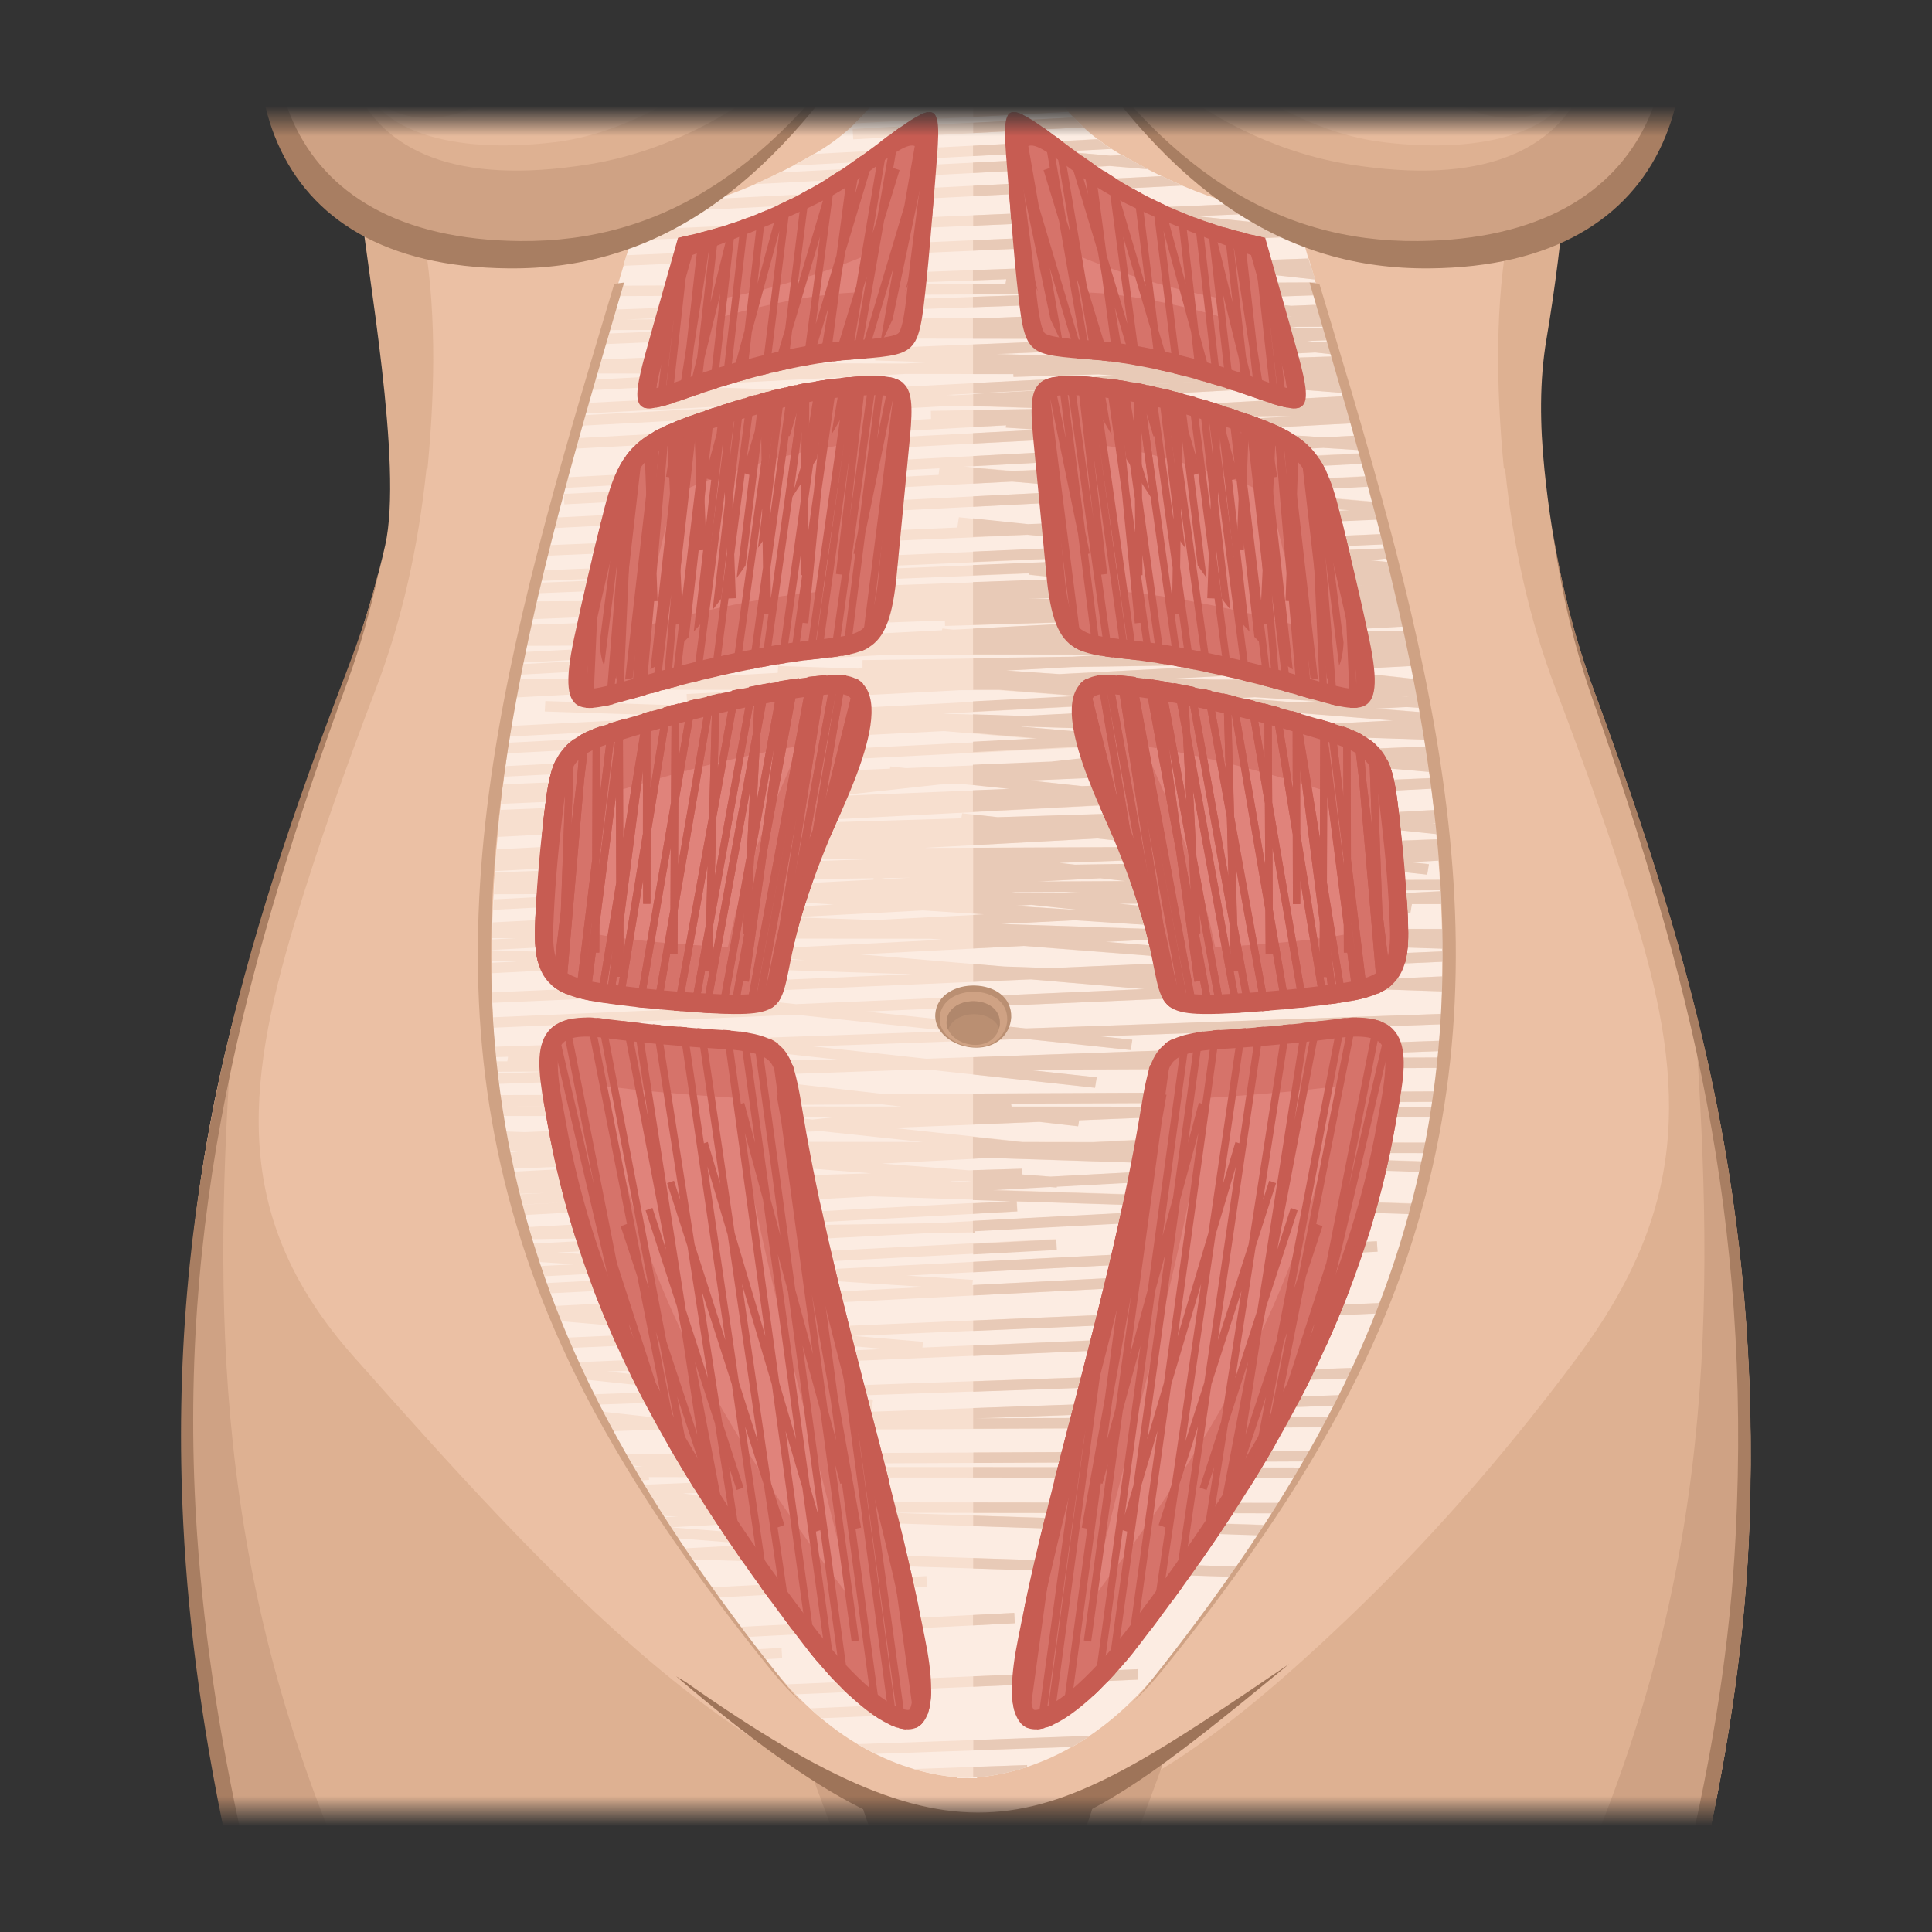 <svg width="64" height="64" viewBox="0 0 64 64" fill="none" xmlns="http://www.w3.org/2000/svg">
<rect x="0" y="0" width="64" height="64" fill="#333333" stroke="none"/>
<mask id="mask0" mask-type="alpha" maskUnits="userSpaceOnUse" x="4" y="4" width="56" height="56">
<rect x="4" y="4" width="56" height="56" fill="#C4C4C4"/>
</mask>
<g mask="url(#mask0)">
<path fill-rule="evenodd" clip-rule="evenodd" d="M52.432 75C55.88 65.443 57.704 57.54 57.95 50.471C58.32 39.972 56.184 32.073 52.782 22.829C51.93 20.517 51.418 18.082 51.162 15.561C51.011 14.074 50.992 12.629 51.229 11.231C51.513 9.549 51.726 7.843 51.878 6.119C56.051 4.271 56.487 -0.121 54.336 -5.063C53.498 -6.996 52.55 -9.038 51.939 -11H12.897C12.239 -9.128 11.239 -7.205 10.415 -5.3C8.316 -0.467 7.975 4.47 11.893 6.398C12.153 8.952 13.357 15.396 12.76 18.063C11.86 22.1 9.354 27.909 7.975 32.855C3.854 47.681 7.014 61.743 12.049 75H52.432Z" fill="#DEB192"/>
<path fill-rule="evenodd" clip-rule="evenodd" d="M7.663 34.04C4.025 48.434 7.151 62.099 12.049 75H14.716C14.636 70.769 13.499 66.514 11.822 62.819C7.009 52.215 7.066 43.161 7.701 33.94L7.663 34.04Z" fill="#CFA284"/>
<path fill-rule="evenodd" clip-rule="evenodd" d="M52.432 75C55.88 65.444 57.704 57.541 57.95 50.471C58.149 44.724 57.605 39.749 56.506 34.912C56.392 34.59 56.278 34.267 56.16 33.94C56.79 43.161 56.852 52.215 52.043 62.819C50.367 66.514 49.23 70.769 49.149 75H52.432Z" fill="#CFA284"/>
<path fill-rule="evenodd" clip-rule="evenodd" d="M36.719 -6.144C37.032 -7.721 38.102 -9.46 39.415 -11H49.49C49.519 -8.257 50.191 -5.419 51.271 -3.012C52.351 -0.605 52.636 0.935 52.408 2.139C51.977 4.432 49.125 5.105 45.833 4.711C41.418 4.19 35.625 -0.666 36.719 -6.144Z" fill="#E6BA9C"/>
<path fill-rule="evenodd" clip-rule="evenodd" d="M52.362 0.443C52.248 -0.069 52.049 -0.581 51.784 -1.059C49.188 -5.655 44.114 -2.841 46.369 1.471C48.23 5.024 53.295 4.693 52.362 0.443Z" fill="#DEB192"/>
<path fill-rule="evenodd" clip-rule="evenodd" d="M32.087 -2.24C32.101 -2.24 32.111 -2.24 32.12 -2.24C33.077 -2.23 33.972 -0.998 35.455 0.992C37.62 3.892 41.566 7.943 46.317 8.189H46.369H46.407H46.411C47.511 8.189 48.638 7.99 49.779 7.54V7.545L49.794 7.54L49.784 7.668C49.846 7.644 49.907 7.625 49.969 7.601V7.606L49.983 7.601C49.528 10.065 49.552 12.742 49.817 15.523H49.855L49.86 15.561C50.125 18.082 50.656 20.522 51.537 22.829C52.541 25.468 53.441 27.999 54.204 30.51C55.909 36.134 55.843 40.123 52.266 44.942C50.248 47.661 47.814 50.552 45.047 53.229C40.452 57.678 36.293 60.781 32.324 60.402C24.896 59.696 18.198 52.238 11.718 44.942C7.725 40.445 8.075 36.134 9.78 30.51C10.543 27.999 11.438 25.468 12.447 22.829C13.328 20.517 13.859 18.082 14.124 15.561L14.129 15.523H14.162C14.427 12.737 14.451 10.065 13.996 7.601L14.011 7.606V7.601C14.072 7.625 14.134 7.644 14.195 7.668L14.186 7.54L14.2 7.545V7.54C15.342 7.99 16.469 8.189 17.568 8.189H17.573H17.611H17.663C22.414 7.943 26.36 3.896 28.525 0.992C30.007 -0.993 30.907 -2.225 31.86 -2.24C31.869 -2.24 31.878 -2.24 31.893 -2.24C31.926 -2.24 31.959 -2.24 31.992 -2.235C32.02 -2.235 32.054 -2.24 32.087 -2.24Z" fill="#EBC0A4"/>
<path fill-rule="evenodd" clip-rule="evenodd" d="M32.371 58.905C32.257 58.905 32.148 58.905 32.039 58.9C31.925 58.905 31.817 58.905 31.703 58.905V58.877C29.538 58.682 27.406 57.503 25.654 55.333C23.337 52.466 21.154 49.401 19.467 46.117C13.911 35.3 16.677 22.531 19.898 11.34C20.254 10.122 20.571 9.123 21.035 7.497L21.158 7.08C23.153 6.995 25.137 6.166 27.004 5.081C28.231 4.366 28.799 3.603 29.657 2.518C30.519 1.433 31.172 0.798 31.854 0.788C31.864 0.788 31.873 0.788 31.888 0.788C31.902 0.788 31.911 0.788 31.925 0.788H31.954C31.963 0.788 31.973 0.788 31.987 0.788C32.001 0.788 32.02 0.788 32.035 0.788C32.049 0.788 32.068 0.788 32.082 0.788C32.091 0.788 32.101 0.788 32.115 0.788H32.143C32.158 0.788 32.167 0.788 32.181 0.788C32.191 0.788 32.2 0.788 32.215 0.788C32.892 0.798 33.541 1.414 34.384 2.48C35.256 3.574 35.829 4.356 37.065 5.081C38.931 6.166 40.916 6.995 42.911 7.08L43.034 7.497C43.498 9.123 43.815 10.122 44.171 11.34C47.392 22.531 50.158 35.305 44.602 46.117C42.915 49.401 40.731 52.461 38.415 55.333C36.663 57.503 34.531 58.682 32.366 58.877V58.905H32.371Z" fill="#FCECE2"/>
<path fill-rule="evenodd" clip-rule="evenodd" d="M33.91 1.901L29.988 2.105C30.097 1.977 30.201 1.854 30.305 1.74L33.598 1.57C33.702 1.669 33.806 1.783 33.91 1.901ZM33.413 1.385L30.538 1.499C30.68 1.357 30.822 1.238 30.959 1.134L33.001 1.058C33.133 1.143 33.271 1.257 33.413 1.385ZM34.796 2.986L29.031 3.299C29.126 3.181 29.225 3.062 29.325 2.939L34.535 2.66C34.621 2.769 34.711 2.882 34.796 2.986ZM34.512 2.636L34.389 2.484C34.341 2.423 34.294 2.361 34.246 2.304L29.637 2.541C29.538 2.664 29.443 2.787 29.353 2.901L34.512 2.636ZM30.007 12.387L22.248 12.79L27.226 12.951L36.97 12.448L36.388 12.401L33.574 12.486L33.569 12.392L30.007 12.387ZM21.291 12.837L19.444 12.932L19.543 12.581L23.456 12.377L19.605 12.373C19.647 12.221 19.69 12.065 19.737 11.913L35.862 11.264L36.212 11.226L26.142 11.212V11.15L19.879 11.406L19.898 11.344C19.927 11.245 19.955 11.15 19.983 11.055L23.242 10.923L20.017 10.937C20.083 10.71 20.149 10.487 20.22 10.259L34.867 9.743L20.353 9.809L20.457 9.463L25.72 9.44L25.71 9.179L38.605 8.724L37.33 8.587L37.387 8.246L41.03 8.644L43.356 8.563C43.389 8.682 43.422 8.795 43.455 8.904L43.422 8.9H43.455L43.564 9.26L41.006 8.98L34.611 9.208L36.217 9.388L43.588 9.354L43.716 9.776L40.589 9.885L42.768 10.131L43.81 10.089C43.886 10.335 43.957 10.577 44.028 10.823L42.953 10.828L42.461 10.88H44.047C44.085 11.008 44.123 11.136 44.161 11.264L43.289 11.297L43.583 11.33L44.17 11.302L44.18 11.33C44.223 11.472 44.261 11.614 44.303 11.757L43.569 11.676L39.074 11.908L39.931 11.937L44.313 11.804C44.431 12.211 44.545 12.619 44.658 13.031L42.29 12.846L35.635 13.206L40.253 13.358L44.682 13.116C44.767 13.415 44.848 13.718 44.928 14.017L40.319 14.258L43.844 14.486L45.042 14.424C45.085 14.59 45.132 14.756 45.175 14.922L43.839 14.836L31.94 15.457L33.541 15.594L45.198 15.002C45.227 15.116 45.26 15.23 45.288 15.343L36.089 15.812L39.192 16.078L45.393 15.76C45.421 15.874 45.45 15.988 45.478 16.101L41.736 16.291L45.611 16.622C45.658 16.812 45.705 17.006 45.753 17.196L36.388 17.599L39.633 17.954L45.866 17.684C45.895 17.798 45.919 17.911 45.947 18.025L41.963 18.196L42.821 18.286L45.828 18.162L45.98 18.143C46.008 18.262 46.037 18.38 46.061 18.494L45.857 18.503L45.407 18.556L46.089 18.627C46.25 19.333 46.402 20.039 46.548 20.749L43.488 20.915L46.582 20.901C46.657 21.285 46.733 21.669 46.804 22.057L44.152 22.195L46.738 22.474L46.88 22.465C46.937 22.791 46.994 23.118 47.051 23.445L46.601 23.417L45.573 23.469L47.074 23.587C47.122 23.891 47.169 24.194 47.216 24.497L43.128 24.364L39.471 24.549L40.348 24.625L42.053 24.436L42.1 24.772L43.398 24.881L47.249 24.725C47.292 25.004 47.33 25.284 47.363 25.568L45.142 25.378L34.119 25.852L35.843 26.042L40.637 25.848L40.646 26.061L47.382 25.772C47.396 25.89 47.411 26.004 47.425 26.122L40.139 26.497L44.734 26.98L47.51 26.828C47.524 26.97 47.538 27.117 47.553 27.259L47.439 27.264L47.557 27.278C47.567 27.397 47.581 27.515 47.591 27.629L44.957 27.354L42.925 27.425L38.496 27.662L40.94 27.927L42.271 27.856L42.281 27.989L47.61 27.8C47.629 28.037 47.647 28.273 47.666 28.506L46.714 28.558L47.33 28.624L47.273 28.97L44.545 28.671L40.897 28.861V28.913L39.467 28.937L38.567 28.984L40.253 29.174L43.015 29.159L43.574 29.131V29.159L47.709 29.14C47.714 29.254 47.723 29.373 47.728 29.486L43.185 29.505L43.972 29.595L46.16 29.6L47.733 29.52C47.742 29.662 47.747 29.804 47.752 29.946H46.766L46.714 30.259L44.649 30.022L40.078 30.254L42.749 30.538L46.487 30.349L46.506 30.695L45.09 30.766L47.785 30.77C47.79 30.988 47.794 31.206 47.799 31.424L38.226 31.121L36.615 31.201L43.166 31.713L47.79 31.514C47.79 31.628 47.79 31.746 47.79 31.86L46.027 31.936H46.042L45.999 32.282L43.152 32.059L39.386 32.22L45.781 32.429L47.78 32.343C47.78 32.509 47.775 32.675 47.771 32.841L45.776 32.775L28.695 33.509L33.977 34.068L47.747 33.585C47.742 33.698 47.737 33.817 47.733 33.931L36.44 34.329L37.501 34.442L37.449 34.783L33.958 34.414L26.918 34.66L30.684 35.072L47.7 34.475C47.69 34.589 47.685 34.708 47.676 34.821L40.907 35.058L47.657 35.03C47.648 35.144 47.638 35.262 47.629 35.376L34.019 35.437L36.326 35.688L36.269 36.034L30.94 35.452L29.633 35.456L24.086 35.651L29.254 36.238L47.548 36.157C47.534 36.271 47.52 36.39 47.505 36.503L33.489 36.565L33.503 36.66L38.458 36.664L39.77 36.612V36.664L47.482 36.674C47.467 36.788 47.449 36.906 47.434 37.02L38.448 37.005L35.743 37.114L35.71 37.313L34.426 37.167L29.562 37.361L33.863 37.821L36.198 37.825L39.182 37.674L39.192 37.83L47.302 37.839C47.283 37.953 47.264 38.072 47.24 38.185L38.027 38.171L47.188 38.465C47.164 38.579 47.145 38.692 47.122 38.811L41.39 38.626L41.409 38.953L35 39.299L34.995 39.327L34.782 39.308L32.882 39.413L46.885 39.863C46.856 39.976 46.828 40.09 46.8 40.209L42.693 40.076L42.702 40.227L32.295 40.772V40.824L30.864 40.843L18.468 41.492L21.992 41.72L34.971 41.042L34.99 41.388L24.953 41.914L27.032 42.066L45.611 41.118L45.63 41.464L30.031 42.255L32.229 42.397L32.21 42.568L37.899 42.279L37.918 42.625L19.893 43.544L25.578 44.027L45.909 43.151C45.866 43.269 45.824 43.388 45.776 43.501L28.278 44.255L30.58 44.449L30.556 44.639L41.982 44.146L41.996 44.492L20.121 45.434L25.403 45.994L45.004 45.302C44.947 45.42 44.895 45.539 44.834 45.653L27.861 46.249L28.922 46.363L28.87 46.704L25.379 46.335L19.68 46.534C19.619 46.42 19.562 46.306 19.5 46.193L22.916 46.074L19.249 45.686C19.159 45.501 19.069 45.316 18.984 45.131L29.32 44.686L25.559 44.364L18.766 44.657C18.719 44.544 18.667 44.43 18.619 44.316L22.859 44.132L18.392 43.752C18.33 43.591 18.264 43.43 18.207 43.269L30.675 42.634L27.018 42.397L18.051 42.852C18.008 42.739 17.97 42.625 17.932 42.511L24.019 42.203L21.992 42.071L17.857 42.288C17.819 42.175 17.781 42.061 17.743 41.947L19.027 41.881L17.695 41.796C17.634 41.597 17.572 41.398 17.515 41.203L21.57 40.99L17.473 41.052C17.435 40.919 17.397 40.786 17.364 40.654L33.489 39.782L28.87 39.63L17.26 40.256C17.231 40.142 17.203 40.028 17.174 39.915L18.738 39.829L17.174 39.91C17.146 39.796 17.122 39.682 17.094 39.569L18.041 39.521L17.089 39.55C17.032 39.303 16.98 39.062 16.933 38.816L23.835 38.46L23.664 38.446L16.914 38.716C16.881 38.536 16.843 38.361 16.814 38.181L17.16 38.143H16.81C16.772 37.925 16.734 37.702 16.701 37.479L17.373 37.503L24.848 37.2L22.769 36.977L16.625 36.968C16.592 36.74 16.563 36.508 16.535 36.276L17.923 36.271L17.947 36.11L19.401 36.266L26.288 36.238L21.731 35.721L16.488 35.906C16.473 35.793 16.464 35.679 16.45 35.56L18.349 35.494L16.445 35.504C16.436 35.39 16.426 35.271 16.417 35.158H16.805L16.829 35.006L16.402 35.02C16.393 34.907 16.383 34.788 16.374 34.674L22.101 34.485L20.827 34.347L20.884 34.006L24.526 34.404L31.504 34.158L26.355 33.613L16.35 34.044C16.346 33.931 16.336 33.812 16.331 33.698L24.024 33.367L20.779 33.026L16.312 33.22C16.308 33.106 16.303 32.988 16.303 32.874L18.449 32.779L18.501 32.438L20.794 32.68L30.206 32.272L21.277 31.983L16.293 32.239C16.293 32.125 16.293 32.007 16.293 31.893L17.113 31.851L16.293 31.822C16.293 31.708 16.293 31.59 16.293 31.476L21.277 31.637L23.375 31.528L20.273 31.263L16.298 31.467C16.298 31.353 16.298 31.235 16.303 31.121L17.099 31.078H16.303C16.308 30.903 16.312 30.732 16.317 30.557L27.624 29.965L26.904 29.918L20.789 29.908L16.336 30.14C16.341 30.026 16.346 29.908 16.35 29.794L19.893 29.61L16.36 29.624C16.364 29.5 16.374 29.373 16.379 29.249L16.767 29.23L16.379 29.245C16.383 29.131 16.393 29.012 16.398 28.899L29.358 28.444L23.522 28.472L16.398 28.856C16.407 28.742 16.417 28.624 16.421 28.51L16.521 28.506H16.421C16.431 28.382 16.44 28.259 16.45 28.136L20.201 27.942V27.88L24.034 27.747L26.639 27.615L20.325 27.804L20.315 27.525L16.488 27.724C16.516 27.425 16.544 27.127 16.578 26.828L22.598 26.587L25.89 26.227L16.597 26.629C16.62 26.411 16.649 26.193 16.672 25.98L29.481 25.464L29.495 25.388L30.012 25.445L34.843 25.25L38.562 24.843L36.913 24.701L16.706 25.729C16.72 25.611 16.734 25.497 16.753 25.378L34.37 24.483L31.267 24.218L16.814 24.952C16.829 24.834 16.848 24.72 16.867 24.601L28.832 23.995L28.842 23.919L27.146 23.862L16.895 24.398C16.914 24.279 16.933 24.166 16.947 24.047L23.048 23.73L18.046 23.569L18.065 23.223L27.146 23.516L35.734 23.066L33.1 22.863H31.807L22.764 23.336L22.745 22.99L25.341 22.853L21.883 22.848L17.099 23.104C17.132 22.9 17.17 22.697 17.203 22.493L21.869 22.498L25.763 22.289L25.777 22.062L28.425 22.147L28.572 22.138V21.867L35.53 21.763L36.298 21.721L36.042 21.692L29.581 21.683L17.227 22.351C17.245 22.232 17.269 22.119 17.293 22L23.323 21.673H22.906V21.659L17.307 21.948C17.331 21.83 17.35 21.716 17.373 21.598L21.675 21.375L17.411 21.394C17.459 21.162 17.501 20.929 17.549 20.697L25.114 20.432L29.367 20.214L24.408 20.238L17.587 20.512C17.629 20.314 17.667 20.119 17.71 19.92L22.485 19.896L22.475 19.636L35.369 19.181L34.095 19.044L34.104 18.996L17.767 19.655C17.79 19.536 17.819 19.423 17.842 19.304L40.428 18.395L39.618 18.309L17.852 19.247C17.875 19.129 17.904 19.015 17.928 18.897L37.283 18.063L34.038 17.722L18.041 18.413C18.07 18.295 18.093 18.181 18.122 18.063L31.712 17.475L31.764 17.134L34.057 17.376L44.711 16.916L39.178 16.433L18.25 17.499C18.278 17.381 18.307 17.267 18.335 17.148L36.629 16.22L33.526 15.954L18.695 16.708L18.676 16.362L31.092 15.732L31.12 15.514L18.581 16.168C18.61 16.049 18.643 15.935 18.671 15.817L40.874 14.656L37.349 14.429L25.024 15.073L25.005 14.727L34.384 14.239L33.318 14.168L33.328 14.092L18.918 14.87C18.951 14.751 18.979 14.633 19.012 14.519L30.841 13.879L30.836 13.609L34.962 13.548L31.622 13.439L19.121 14.111L19.216 13.761L27.61 13.306L27.231 13.292L19.235 13.704L19.33 13.353L23.096 13.164L21.277 13.107L21.291 12.837ZM43.152 7.881C43.114 7.758 43.081 7.63 43.043 7.497V7.492L42.873 7.502L39.628 7.161L42.385 7.042C41.887 6.99 41.395 6.891 40.902 6.758L37.292 6.914L35 6.673L34.948 7.014L20.997 7.616C20.964 7.734 20.931 7.852 20.898 7.966L37.278 7.26L40.523 7.601L20.756 8.454L20.651 8.805L42.854 7.848L43.152 7.881ZM39.168 6.147L21.731 7.033C22.409 6.957 23.081 6.801 23.749 6.583L38.486 5.834C38.714 5.943 38.941 6.047 39.168 6.147ZM38.031 5.607C37.738 5.455 37.449 5.299 37.164 5.133L36.776 5.152L35.175 5.014L36.824 4.929C36.658 4.825 36.501 4.716 36.359 4.607L26.961 5.1C26.734 5.232 26.506 5.36 26.274 5.483L34.351 5.062L34.322 5.28L25.834 5.711C25.559 5.848 25.284 5.976 25.009 6.099L36.757 5.502L38.031 5.607ZM35.9 4.218L28.264 4.616L28.245 4.27L35.563 3.887C35.672 4.005 35.786 4.114 35.9 4.218ZM35.393 3.702C35.232 3.522 35.08 3.337 34.919 3.143L34.076 3.157L34.081 3.427L28.676 3.721C28.562 3.849 28.448 3.967 28.325 4.086L35.393 3.702ZM19.799 46.747C19.917 46.97 20.04 47.192 20.163 47.415L21.059 47.382L22.366 47.377L27.695 47.96L27.752 47.619L25.445 47.368L43.986 47.282C44.052 47.169 44.114 47.05 44.175 46.937L32.333 46.989L44.374 46.562C44.436 46.444 44.497 46.325 44.559 46.212L22.11 47.003L19.799 46.747ZM20.59 48.159L20.675 48.168L43.536 48.064C43.469 48.183 43.398 48.296 43.332 48.41L23.607 48.5L24.394 48.59L43.209 48.614C43.138 48.727 43.067 48.846 42.996 48.96L27.757 48.941L27.771 49.268L22.622 49.476L25.289 49.76L42.475 49.784C42.399 49.898 42.323 50.016 42.247 50.13L29.453 50.111L41.987 50.514C41.911 50.627 41.835 50.741 41.759 50.855L26.587 50.367L22.196 50.594L26.473 50.926L26.454 51.087L29.386 50.931L29.405 51.276L26.573 51.428L41.039 51.897C40.959 52.011 40.878 52.125 40.798 52.234L22.864 51.656C22.778 51.537 22.693 51.419 22.613 51.295L25.066 51.163L22.376 50.954C22.219 50.722 22.063 50.495 21.912 50.263L22.466 50.234L21.878 50.215C21.779 50.064 21.679 49.912 21.58 49.756H21.997L21.551 49.708C21.438 49.533 21.329 49.362 21.22 49.187L25.18 49.026L24.365 48.936L21.49 48.931L21.504 49.021L21.139 49.059C21.04 48.903 20.945 48.742 20.85 48.585H21.286L20.822 48.533C20.741 48.405 20.666 48.282 20.59 48.159ZM30.002 12.041L30.812 11.998L28.993 11.941L28.998 11.884L25.298 12.031L30.002 12.041ZM34.938 11.785L41.385 11.453L40.921 11.406L35.886 11.61L34.734 11.738L34.725 11.657L33.005 11.728L34.938 11.785ZM39.325 10.885L39.642 10.852L39.007 10.856L39.306 10.889H39.325V10.885ZM42.749 10.482L42.593 10.487H42.797L42.749 10.482ZM32.901 10.529L34.436 10.468L34.455 10.359L35.18 10.435L40.495 10.222L38.24 9.966L20.723 10.582L32.901 10.529ZM31.622 13.093L31.362 13.083L39.651 12.657H39.67L31.622 13.093ZM28.434 9.425L33.313 9.402L33.337 9.25L28.434 9.425ZM36.004 10.88L35.876 10.866L33.564 10.875L36.004 10.88ZM42.783 13.799L42.285 13.78L37.809 13.846L35.606 13.964L37.364 14.078L42.783 13.799ZM25.142 20.768L20.14 21.029L29.012 20.991L31.205 20.877L31.215 20.82L31.584 20.858L36.553 20.602L36.392 20.584L31.305 20.735L31.3 20.555L25.142 20.768ZM36.724 19.825L39.86 19.664L39.457 19.622L34.066 19.84L36.724 19.825ZM42.039 19.551L45.208 19.39L41.802 19.527L42.039 19.551ZM37.61 19.072L40.84 18.717L36.108 18.906L37.61 19.072ZM43.787 18.74L41.944 18.944L44.763 18.845L43.787 18.74ZM36.487 21.299L35.99 21.327L36.07 21.337L43.043 21.346L43.095 21.342L42.489 21.27L36.487 21.299ZM36.482 20.953L38.316 20.854L36.383 20.953H36.482ZM46.667 23.071L46.43 23.061L46.601 23.071H46.667ZM37.851 22.858H37.633L38.401 22.919L38.605 22.91L37.851 22.858ZM41.063 23.123L42.873 23.265L43.593 23.227L41.565 23.095L41.063 23.123ZM46.146 23.867L42.863 23.611L38.046 23.858L43.124 24.023L46.146 23.867ZM40.172 23.403L38.391 23.265L31.239 23.64L33.877 23.725L40.172 23.403ZM28.136 22.498H28.951L28.425 22.479L28.136 22.498ZM38.941 22.474L40.13 22.512L43.829 22.517L41.954 22.318L38.941 22.474ZM39.789 22.085L39.372 22.043L35.535 22.1L33.332 22.213L35.09 22.327L39.789 22.085ZM38.955 24.232L33.877 24.066L33.816 24.071L36.918 24.336L38.955 24.232ZM40.343 24.976L39.855 25.028L40.613 24.995L40.343 24.976ZM31.111 25.99L27.61 26.373L33.441 26.137L31.76 25.961L31.111 25.99ZM37.913 26.61L23.328 27.364L31.845 27.108L31.873 26.942L33.048 27.07L40.229 26.857L37.913 26.61ZM42.446 27.089V27.094H42.494L42.446 27.089ZM36.35 27.776L30.651 28.084L30.708 28.089L38.571 28.055L38.794 28.041L36.35 27.776ZM23.508 28.122L24.455 28.07L24.024 28.084L23.309 28.122H23.508ZM42.389 28.434L41.935 28.387L40.627 28.392L35.241 28.581L35.099 28.591L35.611 28.648L39.448 28.591L42.389 28.434ZM39.528 29.936L37.065 29.932L37.88 30.017L39.528 29.936ZM40.291 31.836L33.915 31.339L28.477 31.614L33.257 32.021L34.791 32.073L40.291 31.836ZM31.224 31.13L30.822 31.097L23.721 31.088L22.826 31.135L25.928 31.401L31.224 31.13ZM19.529 30.737L23.716 30.742L24.82 30.685L23.479 30.642L23.484 30.529L19.529 30.737ZM26.246 30.387L28.988 30.477L32.603 30.292L30.58 30.159L26.246 30.387ZM33.152 30.609L37.861 30.761H38.453L39.258 30.718L35.601 30.481L33.152 30.609ZM35.668 30.135L34.157 29.974L33.55 30.008L35.611 30.14L35.668 30.135ZM30.495 29.581L30.367 29.567L28.055 29.576L30.495 29.581ZM35.758 29.543L33.498 29.553L33.797 29.586H34.919L35.758 29.543ZM28.932 29.14L28.941 29.093L24.545 29.159L22.802 29.254L27.127 29.235L28.932 29.14ZM29.192 29.093L29.42 29.117L30.159 29.074L29.192 29.093ZM34.384 29.202L37.288 29.188L36.449 29.093L34.384 29.202ZM41.191 32.628L39.154 32.561L39.135 32.718L41.191 32.628ZM25.436 31.77L26.667 31.808L25.914 31.742L25.436 31.77ZM26.914 37.086L27.714 37.001L26.075 36.996L26.914 37.086ZM27.198 37.47L26.288 37.508L24.171 37.74L26.866 37.825L30.566 37.83L27.198 37.47ZM20.111 38.181L19.036 38.299L20.746 38.228L20.111 38.181ZM32.754 38.361L29.211 38.545L32.091 38.768L33.858 38.716L33.863 38.906L34.806 38.977L41.205 38.631L32.754 38.361ZM26.52 38.683L20.064 39.014L21.897 39.076L28.861 38.868L26.52 38.683ZM32.167 39.123L32.072 39.114L31.494 39.133V39.157L32.167 39.123ZM23.124 32.921L26.369 33.263L37.904 32.765L34.142 32.443L23.124 32.921ZM18.108 34.973L19.713 35.153L27.894 35.115L24.498 34.745L18.108 34.973ZM19.505 36.641L19.377 36.627L17.066 36.636L19.505 36.641ZM29.86 36.655L29.225 36.584L22.504 36.617L22.802 36.65L29.86 36.655ZM40.433 40.019L33.688 39.801L33.706 40.133L24.839 40.611L30.869 40.521L40.433 40.019ZM27.188 48.945L27.364 48.941H27.188V48.945ZM23.532 52.584C23.612 52.698 23.697 52.807 23.778 52.916L30.708 52.556L30.689 52.21L23.532 52.584ZM24.517 53.892L33.602 53.428L33.621 53.773L24.773 54.224C24.687 54.115 24.602 54.001 24.517 53.892ZM25.095 54.631L25.89 54.588L25.91 54.934L25.36 54.963C25.27 54.854 25.18 54.74 25.095 54.631ZM26.052 55.797L37.686 55.294L37.7 55.64L26.355 56.128C26.255 56.024 26.151 55.91 26.052 55.797ZM26.833 56.593L29.974 56.455L29.988 56.801L27.207 56.919C27.079 56.82 26.956 56.706 26.833 56.593ZM28.406 57.777L36.099 57.507C35.904 57.64 35.706 57.763 35.511 57.872L29.003 58.099C28.799 58 28.6 57.891 28.406 57.777ZM30.263 58.602L34.024 58.469V58.535C33.503 58.706 32.972 58.819 32.442 58.872L31.703 58.895V58.876C31.22 58.834 30.741 58.739 30.263 58.602Z" fill="#F7DFCF"/>
<path fill-rule="evenodd" clip-rule="evenodd" d="M33.91 1.901L32.238 1.987V1.641L33.602 1.57C33.702 1.669 33.806 1.783 33.91 1.901ZM33.413 1.385L32.238 1.432V1.087L33.001 1.058C33.133 1.143 33.271 1.257 33.413 1.385ZM34.796 2.986L32.238 3.124V2.778L34.531 2.655C34.621 2.769 34.711 2.882 34.796 2.986ZM34.512 2.636L34.389 2.484C34.341 2.423 34.294 2.361 34.247 2.304L32.238 2.408V2.754L34.512 2.636ZM32.238 12.69L36.97 12.448L36.388 12.401L33.574 12.486L33.569 12.392H32.233V11.411L35.848 11.264L36.198 11.226L32.229 11.221V10.534L32.892 10.529L34.427 10.468L34.446 10.359L35.17 10.435L40.485 10.222L38.23 9.966L32.229 10.179V9.833L34.853 9.743L32.229 9.752V9.407L33.309 9.402L33.332 9.25L32.229 9.288V8.947L38.59 8.724L37.316 8.587L37.373 8.246L41.016 8.644L43.342 8.563C43.375 8.682 43.408 8.795 43.441 8.904L43.422 8.9H43.455L43.564 9.26L41.006 8.98L34.611 9.208L36.217 9.388L43.588 9.354L43.716 9.776L40.589 9.885L42.768 10.131L43.811 10.089C43.886 10.335 43.957 10.577 44.029 10.823L42.953 10.828L42.461 10.88H44.047C44.085 11.008 44.123 11.136 44.161 11.264L43.289 11.297L43.583 11.33L44.171 11.302L44.18 11.33C44.223 11.472 44.261 11.614 44.303 11.757L43.569 11.676L39.074 11.908L39.931 11.937L44.313 11.804C44.431 12.211 44.545 12.619 44.658 13.031L42.29 12.846L35.635 13.206L40.253 13.358L44.682 13.116C44.767 13.415 44.848 13.718 44.928 14.017L40.319 14.258L43.844 14.486L45.042 14.424C45.085 14.59 45.132 14.756 45.175 14.922L43.839 14.836L32.238 15.443V15.106L40.874 14.656L37.349 14.429L32.233 14.694V14.348L34.384 14.235L33.318 14.164L33.328 14.088L32.238 14.145V13.581L34.962 13.538L32.238 13.448V13.05L39.666 12.647H39.647L32.238 13.031V12.69ZM32.238 15.495V16.021L33.527 15.954L36.629 16.22L32.238 16.442V16.788L39.178 16.433L44.706 16.902L34.052 17.362L32.233 17.172V17.788L34.033 17.712L37.278 18.053L32.233 18.271V18.617L39.609 18.3L40.419 18.385L32.233 18.717V19.063L34.09 18.987L34.081 19.034L35.355 19.172L32.233 19.281V20.702L36.388 20.579L36.549 20.598L32.233 20.82V21.678L36.032 21.683L36.288 21.711L35.521 21.754L32.238 21.801V22.848H33.091L35.724 23.052L32.233 23.232V23.578L38.387 23.256L40.168 23.393L33.872 23.715L32.233 23.663V24.279L34.355 24.459L32.233 24.568V24.914L36.899 24.677L38.548 24.819L34.829 25.227L32.229 25.331V26.004L33.437 26.132L32.229 26.179V26.895L37.904 26.601L40.22 26.847L33.048 27.07L32.238 26.98V27.998L36.35 27.776L38.794 28.041L38.572 28.055L32.238 28.084V30.263L32.603 30.287L32.238 30.306V31.419L33.915 31.334L40.291 31.832L34.791 32.069L33.257 32.016L32.238 31.931V32.523L34.147 32.443L37.908 32.765L32.243 33.011V33.357L45.791 32.775L47.785 32.841C47.79 32.675 47.79 32.509 47.794 32.343L45.795 32.429L39.4 32.22L43.166 32.059L46.013 32.282L46.056 31.936H46.042L47.804 31.86C47.804 31.746 47.804 31.628 47.804 31.514L43.181 31.713L36.629 31.201L38.24 31.121L47.804 31.429C47.799 31.211 47.799 30.993 47.79 30.775L45.094 30.77L46.511 30.699L46.492 30.353L42.754 30.543L40.083 30.259L44.654 30.026L46.719 30.263L46.771 29.951H47.757C47.752 29.808 47.742 29.666 47.737 29.524L46.165 29.605L43.976 29.6L43.19 29.51L47.733 29.491C47.728 29.377 47.719 29.259 47.714 29.145L43.578 29.164V29.136L43.02 29.164L40.258 29.178L38.572 28.989L39.471 28.941L40.902 28.918V28.866L44.55 28.676L47.278 28.975L47.335 28.629L46.719 28.562L47.671 28.51C47.652 28.273 47.633 28.041 47.614 27.804L42.285 27.994L42.276 27.861L40.945 27.932L38.5 27.667L42.929 27.43L44.962 27.359L47.595 27.634C47.586 27.515 47.572 27.397 47.562 27.283L47.444 27.269L47.557 27.264C47.543 27.122 47.529 26.975 47.515 26.833L44.739 26.985L40.144 26.501L47.43 26.127C47.415 26.009 47.401 25.895 47.387 25.776L40.651 26.065L40.642 25.852L35.843 26.042L34.114 25.857L45.137 25.383L47.358 25.573C47.321 25.293 47.283 25.014 47.245 24.729L43.394 24.886L42.096 24.777L42.048 24.44L40.343 24.63L39.467 24.554L43.124 24.369L47.212 24.502C47.169 24.199 47.122 23.895 47.07 23.592L45.568 23.474L46.596 23.422L47.046 23.45C46.994 23.123 46.937 22.796 46.875 22.469L46.733 22.479L44.147 22.199L46.8 22.062C46.728 21.678 46.653 21.29 46.577 20.906L43.484 20.92L46.544 20.754C46.402 20.043 46.245 19.337 46.084 18.631L45.402 18.56L45.852 18.508L46.056 18.499C46.028 18.38 46.004 18.262 45.975 18.148L45.824 18.167L42.816 18.29L41.958 18.2L45.942 18.03C45.914 17.916 45.89 17.802 45.862 17.689L39.633 17.954L36.388 17.613L45.753 17.21C45.705 17.02 45.658 16.826 45.611 16.637L41.736 16.305L45.478 16.116C45.45 16.002 45.421 15.888 45.393 15.774L39.192 16.092L36.089 15.826L45.288 15.357C45.26 15.244 45.227 15.13 45.199 15.016L33.541 15.609L32.238 15.495ZM32.238 33.883L33.986 34.068L47.757 33.585C47.752 33.698 47.747 33.817 47.742 33.931L36.449 34.329L37.51 34.442L37.458 34.783L33.967 34.414L32.243 34.475V33.883H32.238ZM32.238 35.02V35.594L36.274 36.034L36.331 35.688L34.024 35.437L47.633 35.376C47.643 35.262 47.652 35.144 47.662 35.03L40.911 35.058L47.681 34.821C47.69 34.708 47.7 34.589 47.704 34.475L32.238 35.02ZM32.238 36.224L47.553 36.153C47.539 36.266 47.524 36.385 47.51 36.499L33.493 36.56L33.508 36.655L38.462 36.66L39.775 36.608V36.66L47.486 36.669C47.472 36.783 47.453 36.901 47.439 37.015L38.453 37.001L35.748 37.11L35.715 37.309L34.431 37.162L32.233 37.252V36.224H32.238ZM32.238 37.659L33.872 37.835L36.208 37.839L39.192 37.688L39.202 37.844L47.311 37.854C47.292 37.967 47.273 38.086 47.25 38.2L38.036 38.185L47.197 38.479C47.174 38.593 47.155 38.706 47.131 38.825L41.399 38.64L41.418 38.967L35.009 39.313L35.005 39.341L34.791 39.322L32.892 39.427L46.894 39.877C46.866 39.99 46.837 40.104 46.809 40.223L42.702 40.09L42.712 40.242L32.304 40.786V40.839H32.229V40.441L40.424 40.014L33.678 39.796L33.697 40.128L32.229 40.209V39.863L33.489 39.796L32.229 39.754V38.763L33.849 38.716L33.853 38.906L34.796 38.977L41.196 38.631L32.745 38.356L32.229 38.384V37.659H32.238ZM32.238 41.203L34.99 41.061L35.009 41.407L32.238 41.554V41.203ZM32.238 41.8V42.146L45.634 41.464L45.611 41.118L32.238 41.8ZM32.238 42.568L37.899 42.279L37.918 42.625L32.238 42.914V42.568ZM32.238 43.743L45.914 43.156C45.871 43.274 45.828 43.392 45.781 43.506L32.238 44.089V43.743ZM32.238 44.572L41.987 44.151L42.001 44.496L32.238 44.918V44.572ZM32.238 45.757L45.009 45.307C44.952 45.425 44.9 45.544 44.839 45.657L32.238 46.103V45.757ZM43.152 7.881C43.114 7.758 43.081 7.63 43.043 7.497V7.492L42.873 7.502L39.628 7.161L42.385 7.042C41.887 6.99 41.395 6.891 40.902 6.758L37.292 6.914L35 6.673L34.948 7.014L32.238 7.132V7.478L37.273 7.26L40.518 7.601L32.233 7.957V8.303L42.849 7.843L43.152 7.881ZM39.168 6.147L32.238 6.497V6.151L38.486 5.834C38.714 5.943 38.941 6.047 39.168 6.147ZM38.031 5.607L36.762 5.498L32.233 5.73V5.384L34.327 5.28L34.355 5.062L32.233 5.171V4.825L36.359 4.612C36.501 4.721 36.658 4.83 36.824 4.934L35.175 5.019L36.776 5.157L37.165 5.138C37.453 5.299 37.742 5.455 38.031 5.607ZM35.9 4.218L32.238 4.408V4.067L35.568 3.891C35.672 4.005 35.786 4.114 35.9 4.218ZM35.393 3.702L32.238 3.872V3.527L34.076 3.427L34.071 3.157L34.914 3.143C35.076 3.337 35.232 3.522 35.393 3.702ZM32.238 46.643L44.559 46.207C44.497 46.325 44.436 46.444 44.374 46.557L32.333 46.984L44.175 46.932C44.114 47.045 44.047 47.164 43.986 47.278L32.238 47.33V46.643ZM32.238 48.116L43.541 48.064C43.474 48.183 43.403 48.296 43.337 48.41L32.243 48.462V48.116H32.238ZM32.238 48.599L43.209 48.614C43.138 48.727 43.067 48.846 42.996 48.96L32.233 48.945V48.599H32.238ZM32.238 49.77L42.48 49.784C42.404 49.898 42.328 50.016 42.252 50.13L32.238 50.116V49.77ZM32.238 50.206L41.996 50.523C41.92 50.637 41.845 50.751 41.769 50.864L32.238 50.556V50.206ZM32.238 51.613L41.039 51.897C40.959 52.011 40.878 52.125 40.798 52.234L32.238 51.959V51.613ZM34.938 11.785L41.385 11.453L40.921 11.406L35.886 11.61L34.734 11.738L34.725 11.657L33.005 11.728L34.938 11.785ZM39.325 10.885L39.642 10.852L39.007 10.856L39.306 10.889H39.325V10.885ZM42.749 10.482L42.593 10.487H42.797L42.749 10.482ZM36.004 10.88L35.876 10.866L33.565 10.875L36.004 10.88ZM42.783 13.799L42.285 13.78L37.809 13.846L35.606 13.964L37.364 14.078L42.783 13.799ZM36.724 19.825L34.071 19.84L39.462 19.622L39.865 19.664L36.724 19.825ZM42.039 19.551L41.802 19.522L45.208 19.385L42.039 19.551ZM37.61 19.072L36.108 18.906L40.84 18.717L37.61 19.072ZM43.787 18.74L44.763 18.845L41.944 18.944L43.787 18.74ZM36.487 21.299L42.489 21.27L43.095 21.342L43.043 21.346L36.07 21.337L35.99 21.327L36.487 21.299ZM36.482 20.953H36.388L38.32 20.854L36.482 20.953ZM46.667 23.071L46.601 23.076L46.43 23.066L46.667 23.071ZM37.851 22.858L38.605 22.905L38.401 22.915L37.633 22.853L37.851 22.858ZM41.063 23.123L41.57 23.095L43.597 23.227L42.877 23.265L41.063 23.123ZM46.146 23.867L43.124 24.019L38.046 23.853L42.863 23.606L46.146 23.867ZM38.941 22.474L41.958 22.318L43.834 22.517L40.135 22.512L38.941 22.474ZM39.789 22.085L35.09 22.332L33.332 22.213L35.535 22.095L39.372 22.038L39.789 22.085ZM38.955 24.232L36.918 24.336L33.816 24.071L33.877 24.066L38.955 24.232ZM40.343 24.976L40.613 24.999L39.855 25.032L40.343 24.976ZM42.446 27.089L42.494 27.094H42.446V27.089ZM42.389 28.434L39.443 28.586L35.606 28.643L35.094 28.586L35.237 28.577L40.623 28.387L41.93 28.382L42.389 28.434ZM39.528 29.936L37.88 30.022L37.065 29.936H39.528ZM33.152 30.609L35.601 30.486L39.258 30.723L38.453 30.766H37.861L33.152 30.609ZM35.668 30.135L35.611 30.14L33.55 30.008L34.157 29.974L35.668 30.135ZM35.758 29.543L34.919 29.586H33.797L33.498 29.553L35.758 29.543ZM34.384 29.202L36.449 29.093L37.288 29.188L34.384 29.202ZM41.191 32.628L39.135 32.718L39.154 32.561L41.191 32.628ZM32.238 53.499L33.598 53.428L33.617 53.773L32.233 53.844V53.499H32.238ZM32.238 55.531L37.686 55.294L37.7 55.64L32.238 55.877V55.531ZM32.238 57.64L36.099 57.502C35.904 57.635 35.706 57.758 35.511 57.867L32.243 57.981V57.64H32.238ZM32.238 58.53L34.024 58.469V58.535C33.503 58.706 32.972 58.819 32.442 58.872L32.238 58.881V58.53Z" fill="#E8CAB7"/>
<path fill-rule="evenodd" clip-rule="evenodd" d="M35.388 4.835C37.264 6.246 39.187 7.308 41.911 7.876C42.285 9.203 42.65 10.473 42.991 11.709C43.597 13.908 43.233 13.761 41.314 13.088C40.495 12.804 39.666 12.557 38.832 12.354C37.998 12.155 37.16 11.994 36.312 11.923C33.925 11.724 33.958 11.875 33.678 9.279C33.598 8.535 33.503 7.322 33.404 6.114C33.186 3.309 33.048 3.072 35.388 4.835ZM44.351 16.855C43.853 14.874 43.237 14.386 41.319 13.714C40.49 13.425 39.647 13.159 38.813 12.946C37.975 12.733 37.136 12.576 36.293 12.501C34.1 12.306 34.038 12.652 34.256 14.822C34.389 16.201 34.521 17.58 34.654 18.954C34.929 22 35.748 21.579 38.15 21.934C38.931 22.048 39.713 22.204 40.495 22.38C41.276 22.555 42.058 22.759 42.835 22.977C45.028 23.592 45.971 24.099 45.355 21.162C45.061 19.778 44.725 18.352 44.351 16.855ZM46.359 27.122C46.506 28.364 46.605 29.562 46.643 30.737C46.705 32.514 46.075 32.974 44.445 33.211C43.825 33.301 43.209 33.372 42.598 33.429C41.982 33.485 41.371 33.533 40.755 33.566C37.96 33.713 38.624 33.248 37.904 30.657C37.648 29.742 37.302 28.766 36.857 27.7C36.317 26.397 34.123 22.166 36.814 22.365C37.24 22.398 37.662 22.441 38.084 22.507C39.121 22.664 40.158 22.886 41.196 23.138C42.233 23.389 43.271 23.692 44.289 24.009C46.075 24.559 46.151 25.341 46.359 27.122ZM46.236 37.191C46.563 35.31 47.074 33.395 44.327 33.751C43.683 33.831 43.038 33.912 42.394 33.969C41.75 34.026 41.106 34.082 40.457 34.12C38.169 34.263 38.112 34.817 37.747 37.006C37.264 39.882 36.554 42.729 35.819 45.586C35.08 48.448 34.303 51.334 33.726 54.281C33.224 56.744 33.707 57.474 34.574 57.247C35.44 57.024 36.696 55.84 37.728 54.503C40.206 51.286 42.105 48.349 43.493 45.515C44.876 42.687 45.758 39.958 46.236 37.191Z" fill="#C75C52"/>
<path fill-rule="evenodd" clip-rule="evenodd" d="M29.927 60.43C29.017 60.099 28.037 59.587 26.933 58.881C27.35 60.127 28.302 62.264 28.88 64.747C29.742 68.428 29.78 72.906 29.785 75H31.339C30.661 69.319 31.438 65.486 29.927 60.43Z" fill="#CFA284"/>
<path fill-rule="evenodd" clip-rule="evenodd" d="M31.343 60.815C30.481 60.668 29.571 60.341 28.558 59.82C28.903 60.961 29.851 63.046 30.381 65.467C31.135 68.898 31.049 73.039 30.993 74.996H32.537C32.011 69.49 32.992 65.879 31.343 60.815Z" fill="#9E7459"/>
<path fill-rule="evenodd" clip-rule="evenodd" d="M38.572 58.265C36.99 59.393 35.644 60.203 34.332 60.611C32.873 65.751 33.309 69.906 33.219 75.005H35.133C35.18 72.252 35.389 68.964 36.038 66.04C36.762 62.743 38.041 59.904 38.572 58.265Z" fill="#CFA284"/>
<path fill-rule="evenodd" clip-rule="evenodd" d="M36.222 59.777C35.251 60.312 34.342 60.672 33.418 60.829C31.717 65.908 32.712 69.504 32.186 75H33.73C33.674 73.053 33.588 68.954 34.342 65.557C34.906 63.022 35.929 60.867 36.222 59.777Z" fill="#9E7459"/>
<path fill-rule="evenodd" clip-rule="evenodd" d="M50.499 -11C50.542 -9.242 50.968 -7.499 51.755 -5.475C54.166 0.741 53.574 6.862 44.706 5.446C41.688 4.962 38.894 3.276 36.937 1.153C35.734 -0.155 35.057 0.67 36.085 2.02C39.401 6.393 42.934 8.44 47.363 8.407C55.459 8.341 57.235 2.503 54.469 -3.855C53.417 -6.276 52.043 -8.527 51.47 -11H50.499Z" fill="#CFA284"/>
<path fill-rule="evenodd" clip-rule="evenodd" d="M33.385 34.12C33.451 33.988 33.489 33.845 33.498 33.703C33.541 32.32 31.087 32.31 30.983 33.585C30.898 34.632 32.812 35.21 33.385 34.12Z" fill="#BA8F72"/>
<path fill-rule="evenodd" clip-rule="evenodd" d="M33.266 34.163C33.328 34.045 33.361 33.917 33.366 33.794C33.404 32.562 31.22 32.552 31.13 33.689C31.049 34.623 32.755 35.134 33.266 34.163Z" fill="#CFA284"/>
<path fill-rule="evenodd" clip-rule="evenodd" d="M33.044 34.201C33.091 34.111 33.119 34.007 33.124 33.907C33.153 32.936 31.433 32.926 31.362 33.822C31.295 34.561 32.641 34.968 33.044 34.201Z" fill="#BA8F72"/>
<path fill-rule="evenodd" clip-rule="evenodd" d="M33.096 34.059C33.11 34.011 33.115 33.959 33.119 33.912C33.148 32.941 31.428 32.931 31.357 33.827C31.348 33.931 31.366 34.026 31.409 34.116C31.613 33.447 32.84 33.419 33.096 34.059Z" fill="#B0876C"/>
<path fill-rule="evenodd" clip-rule="evenodd" d="M42.702 55.124C34.498 60.677 32.186 62.383 22.712 55.717L22.399 55.532C32.034 63.757 34.55 61.833 42.702 55.124Z" fill="#9E7459"/>
<path fill-rule="evenodd" clip-rule="evenodd" d="M51.968 -11C52.631 -8.887 53.678 -6.712 54.545 -4.561C57.339 2.418 55.549 8.819 47.354 8.89C42.555 8.933 38.775 6.374 35.241 0.831L35.028 0.281C38.51 5.583 42.233 8.023 46.961 7.985C55.032 7.914 56.799 1.802 54.047 -4.864C53.194 -6.916 52.167 -8.991 51.513 -11H51.968Z" fill="#A87E62"/>
<path fill-rule="evenodd" clip-rule="evenodd" d="M27.478 -6.144C27.166 -7.721 26.095 -9.46 24.783 -11H14.707C14.679 -8.257 14.006 -5.419 12.926 -3.012C11.846 -0.605 11.562 0.935 11.789 2.139C12.22 4.432 15.072 5.105 18.364 4.711C22.779 4.19 28.572 -0.666 27.478 -6.144Z" fill="#E6BA9C"/>
<path fill-rule="evenodd" clip-rule="evenodd" d="M11.837 0.442C11.95 -0.069 12.149 -0.581 12.415 -1.055C15.011 -5.655 20.085 -2.836 17.825 1.475C15.968 5.024 10.903 4.692 11.837 0.442Z" fill="#DEB192"/>
<path fill-rule="evenodd" clip-rule="evenodd" d="M14.091 -11C13.878 -9.242 13.229 -7.499 12.443 -5.475C10.031 0.741 10.624 6.862 19.491 5.446C22.509 4.962 25.303 3.276 27.26 1.153C28.463 -0.155 29.14 0.67 28.113 2.02C24.797 6.393 21.263 8.44 16.834 8.407C8.738 8.341 7.35 2.66 9.728 -3.855C10.657 -6.395 12.168 -8.593 12.907 -11H14.091V-11Z" fill="#CFA284"/>
<path fill-rule="evenodd" clip-rule="evenodd" d="M12.547 -11C11.813 -8.887 10.662 -6.712 9.799 -4.561C7.005 2.418 8.653 8.819 16.843 8.89C21.642 8.938 25.422 6.379 28.956 0.836L29.169 0.286C25.687 5.583 21.964 8.023 17.236 7.985C9.165 7.914 7.545 1.797 10.302 -4.869C11.149 -6.921 12.277 -8.991 13.002 -11H12.547Z" fill="#A87E62"/>
<path fill-rule="evenodd" clip-rule="evenodd" d="M41.442 8.45C38.311 7.256 37.06 6.735 35.867 5.886C34.355 4.811 33.607 3.968 33.92 6.365C34.062 7.469 34.213 8.62 34.28 9.213C34.308 9.483 34.417 10.852 34.611 11.037C34.796 11.212 36.099 11.274 36.359 11.293C37.24 11.364 38.107 11.53 38.965 11.738C39.822 11.946 40.67 12.197 41.504 12.486C41.679 12.548 42.276 12.771 42.636 12.856C42.588 12.529 42.451 12.041 42.408 11.88C42.091 10.738 41.764 9.592 41.442 8.45ZM44.905 22.815C44.999 22.531 44.81 21.536 44.758 21.294C44.459 19.859 44.118 18.433 43.763 17.016C43.308 15.206 42.783 14.893 41.125 14.315C40.315 14.031 39.495 13.775 38.666 13.562C37.87 13.358 37.056 13.207 36.236 13.131C36.056 13.117 34.962 13.022 34.829 13.174C34.697 13.33 34.829 14.552 34.848 14.756C34.981 16.135 35.113 17.514 35.246 18.892C35.289 19.39 35.388 20.532 35.829 20.859C36.032 21.01 36.369 21.067 36.61 21.105C37.146 21.186 37.686 21.224 38.221 21.304C39.021 21.422 39.817 21.584 40.608 21.759C41.404 21.934 42.195 22.143 42.977 22.365C43.256 22.441 44.597 22.868 44.905 22.815ZM45.762 27.198C45.701 26.686 45.63 25.791 45.355 25.355C45.094 24.948 44.545 24.744 44.118 24.611C43.105 24.299 42.086 24 41.058 23.749C40.045 23.503 39.026 23.285 37.998 23.128C37.591 23.067 37.184 23.024 36.776 22.991C36.624 22.981 36.312 22.972 36.203 23.119C35.909 23.507 36.359 24.867 36.506 25.27C36.776 26.018 37.112 26.71 37.42 27.44C37.837 28.425 38.207 29.439 38.496 30.477C38.657 31.055 38.761 31.619 38.884 32.202C38.913 32.339 38.988 32.704 39.083 32.808C39.277 33.016 40.485 32.941 40.731 32.926C41.338 32.893 41.944 32.851 42.55 32.794C43.157 32.737 43.763 32.666 44.37 32.581C44.777 32.524 45.492 32.41 45.781 32.074C46.051 31.761 46.056 31.15 46.042 30.756C46.004 29.567 45.9 28.378 45.762 27.198ZM45.639 37.077C45.729 36.556 46.07 35.068 45.767 34.608C45.535 34.253 44.725 34.334 44.393 34.376C43.744 34.462 43.09 34.537 42.437 34.594C41.788 34.651 41.139 34.708 40.485 34.746C40.068 34.77 39.173 34.822 38.865 35.167C38.557 35.513 38.415 36.655 38.339 37.11C37.851 40.024 37.136 42.891 36.397 45.743C35.658 48.614 34.886 51.485 34.313 54.399C34.204 54.939 34.09 55.612 34.133 56.171C34.138 56.257 34.175 56.579 34.251 56.64C34.285 56.654 34.389 56.636 34.422 56.626C35.317 56.394 36.681 54.835 37.25 54.096C39.377 51.334 41.395 48.382 42.948 45.217C44.218 42.635 45.146 39.939 45.639 37.077Z" fill="#D6736A"/>
<path fill-rule="evenodd" clip-rule="evenodd" d="M40.263 9.852C38.96 9.601 37.69 9.232 36.44 8.758C36.198 8.668 35.961 8.573 35.72 8.474C35.739 8.663 35.762 8.848 35.781 9.037C35.8 9.217 35.819 9.45 35.843 9.677C36.07 9.691 36.298 9.701 36.478 9.715C37.43 9.796 38.373 9.971 39.306 10.194C39.689 10.284 40.068 10.388 40.447 10.497C40.381 10.284 40.324 10.066 40.263 9.852ZM43.095 20.759C42.849 19.641 42.584 18.528 42.304 17.419C42.238 17.154 42.091 16.585 41.892 16.386C41.66 16.154 40.945 15.922 40.651 15.818C39.884 15.547 39.107 15.301 38.316 15.102C37.676 14.941 37.032 14.813 36.378 14.737C36.506 16.073 36.639 17.405 36.762 18.741V18.75C36.781 18.935 36.809 19.281 36.861 19.551C37.387 19.627 37.918 19.67 38.444 19.745C39.282 19.869 40.111 20.034 40.935 20.219C41.655 20.376 42.375 20.56 43.095 20.759ZM44.099 26.284C43.976 26.222 43.787 26.161 43.687 26.132C42.702 25.829 41.712 25.54 40.712 25.294C39.789 25.066 38.856 24.867 37.918 24.72C38.173 25.431 38.51 26.113 38.799 26.805C39.239 27.857 39.637 28.933 39.94 30.036C40.064 30.477 40.158 30.922 40.253 31.372C40.4 31.368 40.542 31.358 40.651 31.354C41.238 31.32 41.826 31.278 42.413 31.226C42.996 31.174 43.578 31.107 44.156 31.022C44.246 31.008 44.393 30.989 44.531 30.96C44.531 30.908 44.531 30.861 44.526 30.818C44.488 29.676 44.388 28.535 44.256 27.397C44.227 27.132 44.185 26.582 44.099 26.284ZM44.303 35.983C43.725 36.054 43.147 36.12 42.569 36.172C41.906 36.229 41.243 36.286 40.58 36.328C40.443 36.338 40.206 36.347 40.002 36.376C39.926 36.703 39.874 37.134 39.831 37.385C39.334 40.346 38.609 43.255 37.861 46.16C37.273 48.434 36.667 50.708 36.156 53.002C38.193 50.348 40.116 47.534 41.603 44.502C42.801 42.062 43.683 39.498 44.152 36.793C44.185 36.599 44.251 36.291 44.303 35.983Z" fill="#E0837B"/>
<path fill-rule="evenodd" clip-rule="evenodd" d="M36.478 19.035L36.861 21.778C36.776 21.768 36.691 21.759 36.61 21.745L35.317 12.453C35.393 12.453 35.474 12.453 35.563 12.453L36.217 17.154L35.677 12.458C35.862 12.463 36.066 12.482 36.293 12.501L36.345 12.505L37.676 21.868C37.591 21.858 37.506 21.849 37.425 21.839L36.397 14.619L37.406 21.839L37.16 21.811L36.222 15.073L36.677 19.011L36.478 19.035ZM35.289 12.458C35.203 12.463 35.123 12.468 35.047 12.472L35.312 14.548L34.891 12.496C34.716 12.529 34.578 12.586 34.474 12.667L35.587 21.441C35.668 21.489 35.753 21.531 35.848 21.569L34.787 13.188L35.71 17.67L36.217 21.674C36.298 21.692 36.378 21.707 36.468 21.721L36.042 18.348L36.099 18.333L35.952 17.623L35.289 12.458ZM37.833 16.514L37.813 14.296L38.903 22.057C38.988 22.072 39.069 22.086 39.154 22.105L38.908 20.337H39.059L39.31 22.133C39.396 22.147 39.476 22.166 39.562 22.18L39.093 18.798L39.121 16.841L39.869 22.242C39.955 22.261 40.035 22.28 40.12 22.294L39.14 15.23L39.168 13.036C39.088 13.012 39.007 12.993 38.927 12.975L38.917 13.638L38.822 12.946L38.813 12.941C38.733 12.922 38.652 12.899 38.572 12.88L38.898 15.244L38.87 17.201L38.259 12.809C38.173 12.79 38.093 12.771 38.008 12.757L38.846 18.812L38.832 19.821L37.837 12.723C37.742 12.704 37.648 12.685 37.553 12.671L37.572 14.666L37.288 12.629C37.07 12.595 36.847 12.562 36.629 12.539L37.165 16.305L37.591 20.65L37.78 20.631L37.96 21.91C38.022 21.92 38.079 21.929 38.14 21.934L38.207 21.944L37.795 19.053H37.847L37.842 18.381L38.344 21.963C38.429 21.977 38.51 21.991 38.595 22.005L37.833 16.514ZM40.22 13.349V13.368V13.349C40.3 13.377 40.381 13.401 40.462 13.425L40.409 14.827L41.418 22.598C41.333 22.578 41.248 22.555 41.167 22.536L40.357 16.301L40.286 18.352L40.817 22.446C40.731 22.427 40.651 22.408 40.566 22.389L40.234 19.826L39.992 19.816L40.045 18.366L39.358 13.088C39.443 13.112 39.528 13.136 39.614 13.159L40.097 16.888L40.168 14.832L39.964 13.259C40.054 13.297 40.139 13.325 40.22 13.349ZM41.02 13.609C40.935 13.581 40.85 13.553 40.765 13.524L41.054 15.917L40.964 18.22L41.205 18.229L41.238 17.424L41.878 22.716C41.963 22.74 42.044 22.759 42.129 22.782L41.873 20.679L41.977 20.683L42.157 22.792C42.243 22.815 42.323 22.834 42.408 22.858L42.134 19.693L42.522 22.891C42.607 22.915 42.693 22.939 42.773 22.962L42.12 17.566L42.247 14.68L42.617 18.987L42.584 19.906L42.697 19.911L42.967 23.019C43.133 23.067 43.294 23.114 43.446 23.157L42.948 16.831L43.034 14.514C42.958 14.462 42.882 14.41 42.797 14.358L42.783 14.765L42.749 14.33C42.669 14.282 42.584 14.235 42.494 14.192L42.707 16.836L42.702 17.026L42.456 14.173C42.328 14.112 42.191 14.05 42.044 13.989L41.949 16.102L41.674 13.842C41.56 13.799 41.442 13.756 41.314 13.714L41.144 13.652L41.115 14.396L41.02 13.609ZM43.635 15.107L43.687 15.746L43.692 15.182C43.777 15.31 43.858 15.453 43.934 15.604L43.919 18.589L44.303 23.379C44.223 23.36 44.142 23.341 44.057 23.322L43.886 21.204L43.976 23.213L43.735 23.228L43.356 14.775C43.45 14.874 43.545 14.988 43.635 15.107ZM37.065 12.766L37.411 16.272L37.605 17.642L37.596 16.533L37.065 12.766ZM41.778 19.887L41.826 18.869L41.385 13.756L41.3 15.907L41.778 19.887ZM42.873 18.902L42.996 20.427L42.873 18.982V18.902ZM44.739 18.447L44.966 23.441C44.891 23.45 44.81 23.45 44.725 23.446L44.445 17.225C44.545 17.642 44.644 18.049 44.739 18.447Z" fill="#C75C52"/>
<path fill-rule="evenodd" clip-rule="evenodd" d="M38.382 30.97L38.822 33.395C38.69 33.315 38.595 33.211 38.519 33.073L36.582 22.422L37.79 29.586L37.965 30.287L37.913 30.302L38.102 31.434C38.05 31.197 37.989 30.936 37.908 30.647C37.776 30.174 37.619 29.686 37.439 29.174L36.449 25.199L36.876 27.719L36.861 27.686C36.771 27.468 36.629 27.165 36.478 26.814L35.777 22.659C35.843 22.583 35.923 22.522 36.023 22.474L37.037 26.53L36.336 22.375C36.478 22.351 36.634 22.342 36.819 22.356H36.824L38.05 29.093L36.994 22.365C37.203 22.384 37.411 22.403 37.619 22.427L39.675 33.566C39.585 33.561 39.5 33.556 39.424 33.547L38.131 26.544L39.405 33.542C39.31 33.533 39.225 33.519 39.149 33.5L37.97 27.009L38.586 30.917L38.382 30.97ZM39.633 28.387L39.519 26.17L40.869 33.552C40.949 33.547 41.03 33.542 41.111 33.538L40.859 32.154L41.011 32.149L41.262 33.528C41.343 33.523 41.423 33.519 41.504 33.509L40.978 30.61L40.926 28.653L41.802 33.49C41.883 33.485 41.963 33.476 42.044 33.471L40.878 27.047L40.784 23.559L41.916 30.14L41.925 31.59H42.167L42.484 33.433L42.598 33.424L42.726 33.41L42.157 30.117L42.148 28.06L43.062 33.377C43.143 33.367 43.223 33.358 43.304 33.348L42.143 26.592L42.124 23.375C42.044 23.351 41.963 23.332 41.883 23.308L41.892 25.137L41.565 23.228C41.48 23.204 41.395 23.185 41.309 23.161L41.902 26.611L41.911 28.667L40.949 23.076C40.807 23.043 40.67 23.01 40.528 22.977L40.599 25.469L40.13 22.887C40.045 22.867 39.959 22.849 39.874 22.83L40.642 27.075L40.694 29.032L39.562 22.763C39.334 22.716 39.102 22.673 38.875 22.631L39.187 24.332L39.301 26.549L38.576 22.578C38.439 22.555 38.301 22.531 38.164 22.512L38.188 22.688L38.155 22.512L38.084 22.503C38.022 22.493 37.96 22.484 37.904 22.474L38.96 28.203L39.566 32.524L39.756 32.495L39.955 33.58C40.03 33.58 40.116 33.58 40.201 33.575L39.713 30.917L39.765 30.913L39.732 30.24L40.338 33.566C40.414 33.561 40.499 33.561 40.585 33.556L39.633 28.387ZM42.389 23.445L42.825 26.127L42.821 23.739L42.792 23.555C42.887 23.583 42.982 23.607 43.076 23.635L43.166 24.351L43.725 27.786L43.735 24.512L43.645 23.806C43.834 23.863 44.019 23.919 44.209 23.976L44.502 26.416L44.493 24.071C44.578 24.099 44.658 24.133 44.734 24.161L44.748 28.468L45.303 33.026C45.161 33.069 45.004 33.106 44.834 33.14L44.63 31.557H44.516L44.512 30.638L43.962 26.355L43.953 29.24L44.597 33.178C44.545 33.187 44.493 33.192 44.441 33.201L44.37 33.22L44.066 31.372L44.303 33.23C44.223 33.239 44.142 33.253 44.062 33.263L43.948 32.367H43.844L43.991 33.272C43.91 33.282 43.83 33.291 43.749 33.301L43.072 29.145V29.951H42.83L42.825 27.643L42.129 23.37C42.219 23.398 42.304 23.422 42.389 23.445ZM45.137 24.351C45.042 24.298 44.938 24.246 44.824 24.199L45.023 25.843L45.634 32.917C45.81 32.841 45.961 32.751 46.089 32.637L45.791 30.188L45.592 24.687C45.516 24.616 45.435 24.549 45.341 24.483L45.445 27.359L45.255 25.815L45.137 24.351ZM38.709 24.677L39.197 28.165L39.448 29.524L39.391 28.421L38.709 24.677ZM39.362 23.033L39.429 24.308L40.769 31.652L40.741 30.643L39.362 23.033ZM43.716 31.581L43.072 27.625L43.067 25.473L43.721 30.562L43.716 31.581ZM44.767 30.543V30.624L44.952 32.059L44.767 30.543ZM43.986 24.099V24.502L44.521 28.681V28.491L43.986 24.099ZM46.373 27.203L46.62 30.046C46.634 30.278 46.643 30.505 46.648 30.733C46.662 31.216 46.629 31.604 46.539 31.917L45.956 25.175C46.193 25.654 46.264 26.274 46.364 27.122L46.373 27.203Z" fill="#C75C52"/>
<path fill-rule="evenodd" clip-rule="evenodd" d="M35.218 48.723L34.052 57.242C33.967 57.213 33.896 57.161 33.83 57.095L34.933 49.012C35.222 47.865 35.526 46.723 35.819 45.586C36.312 43.667 36.795 41.753 37.207 39.834L34.891 57.133C34.801 57.175 34.715 57.208 34.635 57.232L36.345 44.473L34.597 57.246L34.573 57.251C34.493 57.27 34.417 57.284 34.346 57.289L36.047 44.856L35.417 48.765L35.218 48.723ZM34.645 50.149C34.398 51.144 34.166 52.143 33.953 53.148L33.522 56.038C33.527 56.365 33.574 56.621 33.65 56.81L34.645 50.149ZM37.198 46.709L37.78 44.577L36.203 56.185C36.298 56.1 36.392 56.01 36.482 55.915L37.193 50.689L37.34 50.736L36.653 55.744C36.748 55.645 36.842 55.545 36.942 55.441L37.79 49.272L38.344 47.401L37.292 55.038C37.392 54.92 37.491 54.801 37.586 54.678L38.799 45.865L39.789 42.53L38.822 49.144L38.382 50.518L38.609 50.599L38.112 53.996C38.216 53.863 38.316 53.726 38.415 53.593L39.059 49.201L39.685 47.254L38.841 53.02C38.946 52.878 39.045 52.74 39.149 52.598L40.13 45.856L41.125 42.767L40.452 47.093L39.742 49.277L39.969 49.358L40.22 48.595L39.722 51.793C40.12 51.224 40.499 50.665 40.859 50.111L41.035 48.993L41.939 46.264L41.352 49.343C41.665 48.846 41.958 48.358 42.238 47.87L43.536 43.857L43.086 46.131L43.005 46.477C43.166 46.173 43.318 45.875 43.465 45.572L46.146 34.101C46.084 34.039 46.013 33.983 45.937 33.935L44.682 39.313L45.762 33.845C45.691 33.817 45.615 33.793 45.53 33.774L43.938 41.829L42.427 46.505L43.261 42.284L43.81 40.62L43.602 40.545L44.952 33.708C44.872 33.708 44.791 33.708 44.706 33.712L43.029 42.212L42.873 42.682L44.583 33.722C44.497 33.731 44.412 33.736 44.332 33.75L42.281 44.435L41.257 47.529L41.793 44.093L41.944 43.288L42.986 40.095L42.759 40.014L42.309 41.398L43.754 33.822C43.668 33.831 43.583 33.84 43.503 33.85L42.882 37.11L43.384 33.864C43.299 33.874 43.218 33.883 43.133 33.892L41.655 43.392L40.921 45.652L41.598 41.289L42.271 39.194L42.044 39.114L41.84 39.749L42.745 33.931C42.659 33.94 42.579 33.945 42.494 33.954L41.361 41.227L40.343 44.397L41.864 34.011L41.617 34.03L41.054 37.873L40.926 37.83L40.514 39.218L41.267 34.058C41.186 34.063 41.101 34.073 41.02 34.077L40.03 40.843L39.012 44.269L40.409 34.115C40.324 34.12 40.244 34.125 40.163 34.134L39.827 36.565L39.713 36.532L39.353 37.863L39.86 34.167C39.775 34.177 39.689 34.191 39.609 34.205L38.856 39.682L38.515 40.933L39.362 34.688L39.121 34.651L38.022 42.724L37.439 44.856L38.486 37.148L38.642 36.266L38.605 36.257L38.856 34.414C38.756 34.461 38.666 34.513 38.59 34.575L38.245 37.11L37.581 40.829L38.32 35.309L38.102 35.276C38.088 35.309 38.079 35.342 38.065 35.38L36.601 46.311L35.834 50.604L36.018 50.642L35.17 56.971C35.256 56.919 35.346 56.862 35.44 56.796L36.468 49.139L36.52 49.154L36.696 48.509L35.904 54.342L36.146 54.38L37.198 46.709ZM43.901 44.648L44.876 41.255L45.108 41.327L44.706 42.729C44.459 43.369 44.194 44.004 43.901 44.648ZM37.472 42.885L36.852 46.349L36.667 47.718L36.956 46.652L37.472 42.885ZM39.097 39.734L39.699 37.522L38.557 45.809L38.003 47.68L39.097 39.734ZM38.6 41.549L37.544 49.215L37.259 50.182L38.264 42.781L38.6 41.549ZM39.268 47.746L40.267 40.905L40.94 38.64L39.893 45.799L39.268 47.746ZM40.068 51.111L40.684 47.15L41.347 45.112L40.386 50.149L40.068 51.111ZM42.641 44.122L41.783 48.457L41.726 48.637L42.517 44.501L42.641 44.122ZM45.26 41.151L46.383 36.342C46.335 36.622 46.283 36.906 46.236 37.19C46.008 38.512 45.686 39.829 45.26 41.151Z" fill="#C75C52"/>
<path fill-rule="evenodd" clip-rule="evenodd" d="M43.38 9.359C43.488 9.374 43.597 9.388 43.706 9.402L43.957 10.236C44.336 11.515 44.725 12.794 45.094 14.079C48.325 25.27 50.276 35.3 44.706 46.117C43.015 49.401 40.826 52.461 38.505 55.333C38.183 55.73 37.842 56.091 37.491 56.422C37.69 56.209 37.885 55.986 38.069 55.754C40.39 52.836 42.579 49.723 44.27 46.382C49.841 35.381 47.884 25.132 44.658 13.747C44.289 12.439 43.901 11.141 43.522 9.838L43.38 9.359Z" fill="#CFA284"/>
<path fill-rule="evenodd" clip-rule="evenodd" d="M38.382 30.965L38.822 33.391C38.69 33.31 38.595 33.206 38.519 33.069L36.582 22.417L37.79 29.581L37.965 30.282L37.913 30.297L38.102 31.434C38.05 31.197 37.989 30.936 37.908 30.647C37.776 30.174 37.619 29.686 37.439 29.174L36.444 25.199L36.871 27.724L36.857 27.691C36.767 27.473 36.624 27.17 36.473 26.819L35.772 22.659C35.838 22.583 35.919 22.522 36.018 22.474L37.032 26.53L36.331 22.375C36.473 22.351 36.629 22.342 36.814 22.356H36.819L38.046 29.093L36.989 22.365C37.198 22.384 37.406 22.403 37.615 22.427L39.67 33.566C39.58 33.561 39.495 33.556 39.419 33.547L38.126 26.544L39.4 33.542C39.306 33.533 39.22 33.519 39.145 33.5L37.965 27.009L38.581 30.917L38.382 30.965ZM39.633 28.387L39.519 26.17L40.869 33.552C40.949 33.547 41.03 33.542 41.115 33.538L40.864 32.154L41.016 32.149L41.267 33.528C41.347 33.523 41.428 33.519 41.508 33.514L40.983 30.614L40.931 28.657L41.807 33.495C41.887 33.49 41.968 33.481 42.048 33.476L40.883 27.047L40.788 23.559L41.92 30.145L41.93 31.595H42.172L42.489 33.438L42.603 33.429L42.73 33.414L42.162 30.121L42.153 28.065L43.067 33.381C43.147 33.372 43.228 33.362 43.308 33.358L42.143 26.587L42.124 23.37C42.044 23.346 41.963 23.327 41.883 23.303L41.892 25.132L41.565 23.223C41.48 23.199 41.395 23.18 41.309 23.157L41.901 26.606L41.911 28.662L40.949 23.071C40.807 23.038 40.67 23.005 40.528 22.972L40.599 25.464L40.13 22.882C40.045 22.863 39.959 22.844 39.874 22.825L40.642 27.07L40.694 29.027L39.562 22.759C39.334 22.711 39.102 22.669 38.875 22.626L39.187 24.327L39.301 26.544L38.576 22.574C38.439 22.55 38.301 22.526 38.164 22.507L38.188 22.683L38.155 22.507L38.084 22.498C38.022 22.488 37.96 22.479 37.904 22.47L38.96 28.198L39.566 32.519L39.756 32.49L39.955 33.58C40.03 33.58 40.116 33.58 40.201 33.58L39.708 30.922L39.76 30.917L39.727 30.245L40.334 33.571C40.414 33.566 40.495 33.566 40.58 33.561L39.633 28.387ZM42.389 23.441L42.825 26.122L42.821 23.735L42.792 23.55C42.887 23.578 42.982 23.607 43.076 23.63L43.166 24.346L43.725 27.781L43.735 24.507L43.645 23.801C43.834 23.858 44.019 23.915 44.208 23.971L44.507 26.412L44.497 24.066C44.583 24.095 44.663 24.128 44.739 24.156L44.753 28.463L45.307 33.021C45.165 33.064 45.009 33.102 44.839 33.135L44.635 31.552H44.521L44.516 30.633L43.967 26.35L43.957 29.235L44.602 33.173C44.55 33.182 44.497 33.192 44.445 33.196L44.37 33.215L44.066 31.367L44.303 33.225C44.223 33.234 44.142 33.248 44.062 33.258L43.948 32.362H43.844L43.99 33.267C43.91 33.277 43.83 33.286 43.749 33.296L43.072 29.141V29.946H42.83L42.825 27.639L42.129 23.365C42.219 23.393 42.304 23.417 42.389 23.441ZM45.137 24.346C45.042 24.294 44.938 24.241 44.824 24.194L45.023 25.838L45.634 32.912C45.809 32.836 45.961 32.746 46.094 32.633L45.791 30.183L45.592 24.682C45.516 24.611 45.435 24.545 45.341 24.478L45.445 27.359L45.255 25.815L45.137 24.346ZM38.709 24.677L39.197 28.165L39.448 29.524L39.391 28.421L38.709 24.677ZM39.362 23.033L39.429 24.308L40.769 31.652L40.741 30.643L39.362 23.033ZM43.716 31.576L43.072 27.62L43.067 25.469L43.721 30.557L43.716 31.576ZM44.767 30.543V30.624L44.952 32.059L44.767 30.543ZM43.981 24.095V24.497L44.516 28.676V28.487L43.981 24.095ZM46.368 27.198L46.615 30.041C46.629 30.273 46.639 30.5 46.643 30.728C46.657 31.211 46.624 31.6 46.534 31.908L45.952 25.166C46.188 25.644 46.26 26.265 46.359 27.113L46.368 27.198Z" fill="#C75C52"/>
<path fill-rule="evenodd" clip-rule="evenodd" d="M43.043 14.519L43.953 22.474C44.038 22.446 44.114 22.399 44.18 22.332L43.313 14.742C43.228 14.661 43.138 14.59 43.043 14.519ZM43.081 13.486C42.868 12.581 42.655 11.681 42.446 10.781C42.219 9.805 41.992 8.824 41.778 7.848C41.684 7.829 41.594 7.805 41.499 7.787L42.12 13.368C42.209 13.396 42.295 13.42 42.37 13.444L41.949 9.653L42.38 13.444C42.47 13.467 42.555 13.486 42.631 13.501L42.238 10.042L42.721 13.515C42.873 13.539 42.996 13.529 43.081 13.486ZM42.195 14.05C42.285 14.088 42.37 14.131 42.451 14.169L43.375 22.446C43.294 22.418 43.209 22.384 43.119 22.342L42.195 14.05ZM42.465 14.178C42.555 14.221 42.641 14.268 42.726 14.316L43.659 22.508C43.588 22.503 43.512 22.489 43.432 22.465L43.408 22.46L42.465 14.178ZM43.512 15.372C43.735 16.372 43.948 17.376 44.137 18.386L44.507 21.285C44.493 21.612 44.441 21.863 44.36 22.053L43.512 15.372ZM41.039 11.875L40.509 9.729L40.874 12.941C40.788 12.913 40.703 12.885 40.623 12.861L40.059 7.919L39.912 7.327C40.021 7.365 40.135 7.403 40.248 7.441L40.296 7.872L40.831 10.018L40.551 7.531C40.769 7.597 40.987 7.654 41.215 7.711L41.636 11.482L41.916 13.292C41.736 13.23 41.537 13.159 41.314 13.084L41.172 13.036L41.039 11.875ZM41.243 13.69L41.906 19.561L42.148 19.532L41.499 13.78C41.442 13.761 41.38 13.738 41.319 13.719L41.243 13.69ZM41.513 13.785L41.651 14.33L41.703 14.316L42.56 21.996C42.65 22.062 42.735 22.124 42.825 22.176L42.12 15.827L42.309 15.794L42.025 13.974C41.859 13.913 41.693 13.847 41.513 13.785ZM38.998 6.976L39.277 9.397L38.562 6.782C38.429 6.72 38.301 6.659 38.169 6.593L38.884 12.368C38.969 12.387 39.05 12.411 39.135 12.43L38.543 7.64L39.457 10.994L39.637 12.567C39.722 12.591 39.808 12.615 39.888 12.638L39.879 12.539L39.907 12.643C39.997 12.671 40.092 12.695 40.182 12.724L39.699 10.947L39.254 7.085C39.168 7.047 39.083 7.014 38.998 6.976ZM37.548 6.261C37.633 6.308 37.724 6.356 37.809 6.403L38.363 10.899L38.794 12.345C38.624 12.302 38.453 12.264 38.287 12.226L38.131 10.951L37.207 7.839L37.776 12.122C37.681 12.103 37.591 12.089 37.496 12.07L36.928 10.179L37.236 12.027C37.117 12.008 36.999 11.994 36.88 11.98L36.506 9.151L36.369 8.341L35.398 5.124L35.63 5.048L36.047 6.441L35.834 5.157C35.976 5.256 36.118 5.356 36.26 5.455L36.658 8.455L37.345 10.729L36.767 6.351L36.558 5.65C36.686 5.735 36.819 5.82 36.951 5.901L37.004 6.294L37.951 9.487L37.548 6.261ZM36.961 12.577C37.084 12.596 37.212 12.615 37.335 12.633L37.771 15.239L38.069 16.206L37.6 12.676C37.719 12.7 37.833 12.719 37.951 12.742L38.444 14.372L38.211 14.458L37.979 13.69L38.406 16.898C38.022 16.32 37.653 15.751 37.307 15.192L37.16 14.069L36.691 12.548C36.781 12.558 36.866 12.572 36.956 12.581L36.966 12.61L36.961 12.577ZM36.767 11.97L36.004 9.487L35.199 4.693C35.099 4.617 35.005 4.55 34.919 4.484L35.459 7.72L35.312 7.246L34.82 4.413C34.72 4.342 34.626 4.271 34.54 4.209L34.777 5.564L34.569 5.635L35.08 7.308L35.819 11.544L34.412 6.834L33.882 3.797C33.778 3.75 33.692 3.721 33.621 3.712L33.725 4.304L33.602 3.712C33.498 3.707 33.427 3.745 33.38 3.83L34.801 10.587C34.943 10.89 35.09 11.193 35.241 11.501L35.17 11.155L34.772 8.872L35.668 11.871C35.81 11.88 35.966 11.894 36.132 11.909L35.654 9.165L35.772 9.549L36.17 11.913L36.312 11.923C36.345 11.928 36.383 11.928 36.416 11.932L36.312 11.316L36.501 11.942C36.591 11.951 36.681 11.961 36.767 11.97ZM35.843 12.468L35.976 12.913C36.246 13.406 36.53 13.903 36.828 14.406L36.511 12.52C36.435 12.51 36.364 12.506 36.288 12.496H36.26L36.464 13.7L36.411 13.52L36.231 12.496C36.094 12.487 35.966 12.477 35.843 12.468ZM38.358 12.837L38.96 17.722C39.059 17.864 39.154 18.006 39.258 18.149L38.609 12.899C38.529 12.88 38.444 12.856 38.358 12.837ZM38.714 12.923L39.13 14.325L39.675 18.731C39.775 18.869 39.869 19.006 39.969 19.144L39.547 15.732L39.779 15.656L39.367 14.273L39.216 13.055C39.083 13.017 38.946 12.984 38.813 12.951L38.714 12.923ZM39.713 13.197L40.476 19.835C40.571 19.959 40.665 20.082 40.76 20.2L39.964 13.268C39.884 13.245 39.798 13.221 39.713 13.197ZM40.092 13.311C40.239 13.354 40.381 13.401 40.528 13.448L40.632 14.372L40.897 15.344L40.689 13.501C40.774 13.529 40.859 13.557 40.945 13.586L41.826 21.37C41.736 21.28 41.641 21.19 41.551 21.096L40.959 15.855L40.812 15.898L41.39 20.92C41.295 20.821 41.205 20.717 41.111 20.608L40.4 14.42L40.092 13.311ZM34.384 9.663C34.105 9.014 33.853 8.369 33.621 7.73L33.493 7.246C33.47 6.929 33.441 6.602 33.418 6.27L33.484 6.251L34.384 9.663ZM40.85 8.042L41.39 11.52L41.541 12.894L41.276 11.823L40.85 8.042ZM39.566 7.204L40.201 12.728C40.286 12.752 40.371 12.78 40.452 12.804L39.822 7.299C39.737 7.265 39.651 7.237 39.566 7.204Z" fill="#C75C52"/>
<path fill-rule="evenodd" clip-rule="evenodd" d="M28.984 4.835C27.108 6.246 25.185 7.308 22.461 7.876C22.087 9.203 21.722 10.473 21.381 11.709C20.775 13.908 21.139 13.761 23.058 13.088C23.877 12.804 24.706 12.557 25.54 12.354C26.374 12.155 27.212 11.994 28.06 11.923C30.448 11.724 30.414 11.875 30.694 9.279C30.774 8.535 30.869 7.322 30.969 6.114C31.187 3.309 31.319 3.072 28.984 4.835ZM20.017 16.855C20.514 14.874 21.13 14.386 23.048 13.714C23.877 13.425 24.721 13.159 25.554 12.946C26.393 12.733 27.231 12.576 28.074 12.501C30.268 12.306 30.329 12.652 30.111 14.822C29.979 16.201 29.846 17.58 29.713 18.954C29.439 22 28.619 21.579 26.218 21.934C25.436 22.048 24.654 22.204 23.873 22.38C23.091 22.555 22.309 22.759 21.533 22.977C19.339 23.592 18.397 24.099 19.012 21.162C19.306 19.778 19.642 18.352 20.017 16.855ZM18.008 27.122C17.861 28.364 17.762 29.562 17.724 30.737C17.663 32.514 18.293 32.974 19.922 33.211C20.543 33.301 21.158 33.372 21.769 33.429C22.385 33.485 22.996 33.533 23.612 33.566C26.407 33.713 25.744 33.248 26.464 30.657C26.72 29.742 27.065 28.766 27.511 27.7C28.055 26.402 30.253 22.171 27.558 22.365C27.132 22.398 26.71 22.441 26.288 22.507C25.251 22.664 24.214 22.886 23.176 23.138C22.139 23.389 21.102 23.692 20.083 24.009C18.293 24.559 18.221 25.341 18.008 27.122ZM18.131 37.191C17.805 35.31 17.293 33.395 20.04 33.751C20.685 33.831 21.329 33.912 21.973 33.969C22.617 34.026 23.262 34.082 23.911 34.12C26.198 34.263 26.255 34.817 26.62 37.006C27.103 39.882 27.814 42.729 28.548 45.586C29.287 48.448 30.064 51.334 30.642 54.281C31.144 56.744 30.661 57.474 29.794 57.247C28.927 57.024 27.672 55.84 26.639 54.503C24.162 51.286 22.262 48.349 20.874 45.515C19.496 42.687 18.615 39.958 18.131 37.191Z" fill="#C75C52"/>
<path fill-rule="evenodd" clip-rule="evenodd" d="M22.93 8.45C26.061 7.256 27.312 6.735 28.505 5.886C30.017 4.811 30.765 3.968 30.452 6.365C30.31 7.469 30.159 8.62 30.092 9.213C30.064 9.483 29.955 10.852 29.761 11.037C29.576 11.212 28.273 11.274 28.013 11.293C27.132 11.364 26.265 11.53 25.407 11.738C24.55 11.946 23.702 12.197 22.868 12.486C22.693 12.548 22.096 12.771 21.736 12.856C21.784 12.529 21.921 12.041 21.964 11.88C22.276 10.738 22.603 9.592 22.93 8.45ZM19.462 22.815C19.368 22.531 19.557 21.536 19.609 21.294C19.908 19.859 20.249 18.433 20.604 17.016C21.059 15.206 21.585 14.893 23.243 14.315C24.053 14.031 24.872 13.775 25.701 13.562C26.497 13.358 27.312 13.207 28.131 13.131C28.311 13.117 29.405 13.022 29.538 13.174C29.671 13.33 29.538 14.552 29.519 14.756C29.387 16.135 29.254 17.514 29.121 18.892C29.079 19.39 28.979 20.532 28.539 20.859C28.335 21.01 27.999 21.067 27.757 21.105C27.222 21.186 26.682 21.224 26.146 21.304C25.346 21.422 24.55 21.584 23.759 21.759C22.963 21.934 22.172 22.143 21.39 22.365C21.116 22.441 19.775 22.868 19.462 22.815ZM18.61 27.198C18.671 26.686 18.742 25.791 19.017 25.355C19.278 24.948 19.827 24.744 20.254 24.611C21.267 24.299 22.286 24 23.314 23.749C24.327 23.503 25.346 23.285 26.374 23.128C26.781 23.067 27.189 23.024 27.596 22.991C27.747 22.981 28.06 22.972 28.169 23.119C28.463 23.507 28.013 24.867 27.866 25.27C27.596 26.018 27.26 26.71 26.952 27.44C26.535 28.425 26.165 29.439 25.876 30.477C25.715 31.055 25.611 31.619 25.488 32.202C25.459 32.339 25.384 32.704 25.289 32.808C25.095 33.016 23.887 32.941 23.64 32.926C23.034 32.893 22.428 32.851 21.822 32.794C21.215 32.737 20.609 32.666 20.003 32.581C19.595 32.524 18.88 32.41 18.591 32.074C18.316 31.761 18.316 31.15 18.326 30.756C18.368 29.567 18.468 28.378 18.61 27.198ZM18.728 37.077C18.638 36.556 18.297 35.068 18.6 34.608C18.832 34.253 19.642 34.334 19.974 34.376C20.623 34.462 21.277 34.537 21.93 34.594C22.579 34.651 23.228 34.708 23.882 34.746C24.299 34.77 25.194 34.822 25.502 35.167C25.81 35.513 25.952 36.655 26.028 37.11C26.516 40.024 27.231 42.891 27.97 45.743C28.709 48.614 29.481 51.485 30.054 54.399C30.163 54.939 30.277 55.612 30.234 56.171C30.23 56.257 30.192 56.579 30.116 56.64C30.083 56.654 29.979 56.636 29.945 56.626C29.05 56.394 27.686 54.835 27.117 54.096C24.991 51.334 22.973 48.382 21.419 45.217C20.149 42.635 19.226 39.939 18.728 37.077Z" fill="#D6736A"/>
<path fill-rule="evenodd" clip-rule="evenodd" d="M24.11 9.852C25.412 9.601 26.682 9.232 27.932 8.758C28.174 8.668 28.411 8.573 28.652 8.474C28.633 8.663 28.61 8.848 28.591 9.037C28.572 9.217 28.553 9.45 28.529 9.677C28.302 9.691 28.074 9.701 27.894 9.715C26.942 9.796 26 9.971 25.066 10.194C24.683 10.284 24.304 10.388 23.925 10.497C23.986 10.284 24.048 10.066 24.11 9.852ZM21.277 20.759C21.523 19.641 21.788 18.528 22.068 17.419C22.134 17.154 22.281 16.585 22.48 16.386C22.712 16.154 23.427 15.922 23.721 15.818C24.488 15.547 25.265 15.301 26.056 15.102C26.696 14.941 27.34 14.813 27.994 14.737C27.866 16.073 27.733 17.405 27.61 18.741V18.75C27.591 18.935 27.563 19.281 27.511 19.551C26.985 19.627 26.454 19.67 25.928 19.745C25.09 19.869 24.261 20.034 23.437 20.219C22.712 20.376 21.992 20.56 21.277 20.759ZM20.268 26.284C20.391 26.222 20.581 26.161 20.68 26.132C21.665 25.829 22.655 25.54 23.655 25.294C24.578 25.066 25.512 24.867 26.45 24.72C26.194 25.431 25.858 26.113 25.569 26.805C25.128 27.857 24.73 28.933 24.427 30.036C24.304 30.477 24.209 30.922 24.114 31.372C23.967 31.368 23.825 31.358 23.716 31.354C23.129 31.32 22.542 31.278 21.954 31.226C21.372 31.174 20.789 31.107 20.211 31.022C20.121 31.008 19.974 30.989 19.837 30.96C19.837 30.908 19.837 30.861 19.841 30.818C19.879 29.676 19.979 28.535 20.111 27.397C20.14 27.132 20.183 26.582 20.268 26.284ZM20.064 35.983C20.642 36.054 21.22 36.12 21.798 36.172C22.461 36.229 23.124 36.286 23.787 36.328C23.925 36.338 24.162 36.347 24.365 36.376C24.441 36.703 24.493 37.134 24.536 37.385C25.033 40.346 25.758 43.255 26.506 46.16C27.094 48.434 27.7 50.708 28.212 53.002C26.175 50.348 24.252 47.534 22.764 44.502C21.566 42.062 20.685 39.498 20.216 36.793C20.183 36.599 20.116 36.291 20.064 35.983Z" fill="#E0837B"/>
<path fill-rule="evenodd" clip-rule="evenodd" d="M27.89 19.035L27.506 21.778C27.591 21.768 27.676 21.759 27.757 21.745L29.05 12.453C28.974 12.453 28.894 12.453 28.804 12.453L28.15 17.154L28.69 12.458C28.505 12.463 28.302 12.482 28.074 12.501L28.022 12.505L26.691 21.868C26.776 21.858 26.862 21.849 26.942 21.839L27.97 14.619L26.961 21.839L27.207 21.811L28.145 15.073L27.691 19.011L27.89 19.035ZM29.079 12.458C29.164 12.463 29.244 12.468 29.32 12.472L29.055 14.548L29.477 12.496C29.652 12.529 29.789 12.586 29.893 12.667L28.785 21.446C28.704 21.494 28.619 21.536 28.524 21.574L29.585 13.193L28.662 17.675L28.155 21.678C28.074 21.697 27.994 21.712 27.904 21.726L28.33 18.352L28.273 18.338L28.42 17.627L29.079 12.458ZM26.535 16.514L26.554 14.296L25.464 22.057C25.379 22.072 25.298 22.086 25.213 22.105L25.459 20.337H25.308L25.057 22.133C24.972 22.147 24.891 22.166 24.806 22.18L25.275 18.798L25.246 16.841L24.498 22.242C24.413 22.261 24.332 22.28 24.247 22.294L25.227 15.23L25.199 13.036C25.279 13.012 25.36 12.993 25.441 12.975L25.45 13.638L25.545 12.946L25.554 12.941C25.635 12.922 25.715 12.899 25.796 12.88L25.469 15.244L25.497 17.201L26.108 12.809C26.194 12.79 26.274 12.771 26.36 12.757L25.521 18.812L25.535 19.821L26.53 12.723C26.625 12.704 26.72 12.685 26.814 12.671L26.795 14.666L27.079 12.629C27.297 12.595 27.515 12.562 27.738 12.539L27.203 16.305L26.776 20.65L26.587 20.631L26.407 21.91C26.345 21.92 26.288 21.929 26.227 21.934L26.161 21.944L26.573 19.053H26.521L26.525 18.381L26.023 21.963C25.938 21.977 25.857 21.991 25.772 22.005L26.535 16.514ZM24.147 13.349L24.143 13.368L24.147 13.349C24.067 13.377 23.986 13.401 23.906 13.425L23.958 14.827L22.949 22.598C23.034 22.578 23.119 22.555 23.2 22.536L24.01 16.301L24.081 18.352L23.55 22.446C23.636 22.427 23.716 22.408 23.802 22.389L24.133 19.826L24.375 19.816L24.323 18.366L25.009 13.088C24.924 13.112 24.839 13.136 24.754 13.159L24.27 16.888L24.2 14.832L24.403 13.259C24.318 13.297 24.233 13.325 24.147 13.349ZM23.347 13.609C23.432 13.581 23.517 13.553 23.603 13.524L23.314 15.917L23.404 18.22L23.162 18.229L23.129 17.428L22.489 22.721C22.404 22.744 22.319 22.763 22.238 22.787L22.494 20.683L22.39 20.688L22.21 22.797C22.129 22.82 22.044 22.839 21.959 22.863L22.234 19.698L21.845 22.896C21.76 22.92 21.675 22.943 21.594 22.967L22.248 17.57L22.12 14.685L21.75 18.992L21.784 19.911L21.67 19.916L21.395 23.019C21.229 23.067 21.068 23.114 20.917 23.157L21.424 16.831L21.338 14.514C21.414 14.462 21.49 14.41 21.575 14.358L21.589 14.765L21.622 14.33C21.703 14.282 21.788 14.235 21.878 14.192L21.665 16.836L21.675 17.026L21.921 14.173C22.049 14.112 22.186 14.05 22.333 13.989L22.428 16.102L22.703 13.842C22.816 13.799 22.935 13.756 23.063 13.714L23.233 13.652L23.262 14.396L23.347 13.609ZM20.737 15.107L20.685 15.751L20.68 15.187C20.595 15.315 20.514 15.457 20.438 15.609L20.453 18.594L20.069 23.384C20.149 23.365 20.23 23.346 20.315 23.327L20.486 21.209L20.396 23.218L20.637 23.232L21.016 14.78C20.917 14.874 20.822 14.988 20.737 15.107ZM27.307 12.766L26.961 16.272L26.767 17.642L26.776 16.533L27.307 12.766ZM22.589 19.887L22.541 18.869L22.982 13.756L23.067 15.907L22.589 19.887ZM21.499 18.902L21.376 20.427L21.499 18.982V18.902ZM19.628 18.447L19.406 23.446C19.481 23.455 19.562 23.455 19.647 23.45L19.927 17.229C19.823 17.642 19.728 18.049 19.628 18.447Z" fill="#C75C52"/>
<path fill-rule="evenodd" clip-rule="evenodd" d="M25.985 30.97L25.545 33.395C25.677 33.315 25.772 33.211 25.848 33.073L27.785 22.422L26.577 29.586L26.402 30.287L26.454 30.302L26.265 31.434C26.317 31.197 26.378 30.936 26.459 30.647C26.592 30.174 26.748 29.686 26.928 29.174L27.918 25.199L27.492 27.719L27.506 27.686C27.596 27.468 27.738 27.165 27.89 26.814L28.591 22.659C28.524 22.583 28.444 22.522 28.344 22.474L27.331 26.53L28.032 22.375C27.89 22.351 27.733 22.342 27.549 22.356H27.544L26.317 29.093L27.373 22.365C27.165 22.384 26.956 22.403 26.748 22.427L24.692 33.566C24.782 33.561 24.867 33.556 24.943 33.547L26.236 26.544L24.962 33.542C25.057 33.533 25.142 33.519 25.218 33.5L26.397 27.009L25.782 30.917L25.985 30.97ZM24.735 28.387L24.848 26.17L23.498 33.552C23.418 33.547 23.337 33.542 23.257 33.538L23.508 32.154L23.356 32.149L23.105 33.528C23.025 33.523 22.944 33.519 22.864 33.509L23.389 30.61L23.442 28.653L22.565 33.49C22.485 33.485 22.404 33.476 22.324 33.471L23.489 27.047L23.584 23.559L22.451 30.14L22.442 31.59H22.2L21.883 33.433L21.769 33.424L21.642 33.41L22.21 30.117L22.219 28.06L21.305 33.377C21.225 33.367 21.144 33.358 21.064 33.348L22.229 26.582L22.248 23.365C22.328 23.341 22.409 23.322 22.489 23.299L22.48 25.128L22.807 23.218C22.892 23.194 22.977 23.175 23.063 23.152L22.47 26.601L22.461 28.657L23.423 23.067C23.565 23.033 23.702 23 23.844 22.967L23.773 25.459L24.242 22.877C24.327 22.858 24.413 22.839 24.498 22.82L23.73 27.065L23.678 29.022L24.811 22.754C25.038 22.706 25.27 22.664 25.497 22.621L25.185 24.322L25.071 26.54L25.796 22.569C25.933 22.545 26.07 22.522 26.208 22.503L26.184 22.678L26.217 22.503L26.288 22.493C26.35 22.484 26.412 22.474 26.468 22.465L25.412 28.193L24.806 32.514L24.616 32.486L24.417 33.571C24.342 33.571 24.256 33.571 24.171 33.566L24.659 30.908L24.607 30.903L24.64 30.23L24.034 33.556C23.953 33.552 23.873 33.552 23.787 33.547L24.735 28.387ZM21.978 23.445L21.542 26.127L21.547 23.739L21.575 23.555C21.48 23.583 21.386 23.607 21.291 23.635L21.201 24.351L20.642 27.786L20.633 24.512L20.723 23.806C20.533 23.863 20.348 23.919 20.159 23.976L19.865 26.416L19.875 24.071C19.789 24.099 19.709 24.133 19.633 24.161L19.619 28.468L19.065 33.026C19.207 33.069 19.363 33.106 19.534 33.14L19.737 31.557H19.851L19.856 30.638L20.405 26.355L20.415 29.24L19.77 33.178C19.823 33.187 19.875 33.192 19.927 33.201L20.007 33.211L20.31 31.363L20.073 33.22C20.154 33.23 20.235 33.244 20.315 33.253L20.429 32.358H20.533L20.386 33.263C20.467 33.272 20.547 33.282 20.628 33.291L21.305 29.136V29.941H21.547L21.552 27.634L22.248 23.36C22.153 23.398 22.068 23.422 21.978 23.445ZM19.235 24.351C19.33 24.298 19.434 24.246 19.548 24.199L19.349 25.843L18.738 32.917C18.562 32.841 18.411 32.751 18.283 32.637L18.581 30.188L18.78 24.687C18.856 24.616 18.937 24.549 19.031 24.483L18.927 27.359L19.117 25.815L19.235 24.351ZM25.658 24.677L25.171 28.165L24.919 29.524L24.976 28.421L25.658 24.677ZM25.005 23.033L24.938 24.308L23.598 31.652L23.626 30.643L25.005 23.033ZM20.651 31.581L21.296 27.625L21.3 25.473L20.651 30.562V31.581ZM19.605 30.543V30.624L19.42 32.059L19.605 30.543ZM20.386 24.099V24.502L19.851 28.681V28.491L20.386 24.099ZM17.999 27.203L17.752 30.046C17.738 30.278 17.729 30.505 17.724 30.733C17.71 31.216 17.743 31.604 17.833 31.917L18.416 25.175C18.179 25.654 18.108 26.274 18.008 27.122L17.999 27.203Z" fill="#C75C52"/>
<path fill-rule="evenodd" clip-rule="evenodd" d="M29.154 48.723L30.32 57.242C30.405 57.213 30.476 57.161 30.542 57.095L29.439 49.012C29.15 47.865 28.846 46.723 28.553 45.586C28.06 43.667 27.577 41.753 27.165 39.834L29.481 57.133C29.571 57.175 29.657 57.208 29.737 57.232L28.027 44.473L29.775 57.246L29.799 57.251C29.879 57.27 29.955 57.284 30.026 57.289L28.325 44.856L28.955 48.765L29.154 48.723ZM29.723 50.149C29.969 51.144 30.201 52.143 30.414 53.148L30.846 56.038C30.841 56.365 30.793 56.621 30.718 56.81L29.723 50.149ZM27.17 46.709L26.587 44.577L28.164 56.185C28.07 56.1 27.975 56.01 27.885 55.915L27.174 50.689L27.027 50.736L27.714 55.744C27.62 55.645 27.525 55.545 27.425 55.441L26.578 49.272L26.023 47.401L27.075 55.038C26.975 54.92 26.876 54.801 26.781 54.678L25.569 45.865L24.578 42.53L25.545 49.144L25.985 50.518L25.758 50.599L26.255 53.996C26.151 53.863 26.052 53.726 25.952 53.593L25.308 49.201L24.683 47.254L25.526 53.02C25.422 52.878 25.322 52.74 25.218 52.598L24.242 45.856L23.247 42.767L23.92 47.093L24.631 49.277L24.403 49.358L24.152 48.595L24.649 51.793C24.252 51.224 23.873 50.665 23.513 50.111L23.337 48.993L22.433 46.264L23.02 49.343C22.707 48.846 22.414 48.358 22.134 47.87L20.836 43.857L21.286 46.131L21.367 46.477C21.206 46.173 21.054 45.875 20.907 45.572L18.226 34.101C18.288 34.039 18.359 33.983 18.435 33.935L19.69 39.313L18.61 33.845C18.681 33.817 18.757 33.793 18.842 33.774L20.434 41.829L21.945 46.505L21.111 42.284L20.561 40.62L20.77 40.545L19.42 33.708C19.5 33.708 19.581 33.708 19.666 33.712L21.343 42.212L21.499 42.682L19.789 33.722C19.875 33.731 19.96 33.736 20.04 33.75L22.077 44.439L23.101 47.533L22.579 44.093L22.428 43.288L21.386 40.095L21.613 40.014L22.063 41.398L20.618 33.822C20.704 33.831 20.789 33.84 20.869 33.85L21.49 37.11L20.988 33.864C21.073 33.874 21.154 33.883 21.239 33.892L22.717 43.392L23.451 45.652L22.774 41.289L22.101 39.194L22.328 39.114L22.532 39.749L21.627 33.931C21.713 33.94 21.793 33.945 21.878 33.954L23.011 41.227L24.029 44.397L22.508 34.011L22.755 34.03L23.318 37.873L23.446 37.83L23.858 39.218L23.101 34.058C23.181 34.063 23.266 34.073 23.347 34.077L24.337 40.843L25.355 44.269L23.958 34.115C24.043 34.12 24.124 34.125 24.204 34.134L24.541 36.565L24.654 36.532L25.014 37.863L24.507 34.167C24.593 34.177 24.678 34.191 24.759 34.205L25.512 39.682L25.853 40.933L25.005 34.688L25.246 34.651L26.345 42.724L26.928 44.856L25.881 37.148L25.725 36.266L25.763 36.257L25.512 34.414C25.611 34.461 25.701 34.513 25.777 34.575L26.123 37.11L26.786 40.829L26.038 35.309L26.255 35.276C26.27 35.309 26.279 35.342 26.293 35.38L27.757 46.311L28.524 50.604L28.34 50.642L29.188 56.971C29.102 56.919 29.012 56.862 28.918 56.796L27.89 49.139L27.837 49.154L27.662 48.509L28.453 54.342L28.212 54.38L27.17 46.709ZM20.471 44.648L19.496 41.255L19.264 41.331L19.666 42.734C19.908 43.369 20.178 44.004 20.471 44.648ZM26.895 42.885L27.515 46.349L27.7 47.718L27.411 46.652L26.895 42.885ZM25.275 39.734L24.673 37.522L25.815 45.809L26.369 47.68L25.275 39.734ZM25.767 41.549L26.824 49.215L27.108 50.182L26.104 42.781L25.767 41.549ZM25.104 47.746L24.105 40.905L23.432 38.64L24.479 45.799L25.104 47.746ZM24.299 51.111L23.683 47.15L23.02 45.112L23.982 50.149L24.299 51.111ZM21.727 44.122L22.584 48.457L22.641 48.637L21.85 44.501L21.727 44.122ZM19.112 41.151L17.985 36.342C18.032 36.622 18.084 36.906 18.131 37.19C18.363 38.512 18.686 39.829 19.112 41.151Z" fill="#C75C52"/>
<path fill-rule="evenodd" clip-rule="evenodd" d="M20.675 9.359C20.566 9.374 20.457 9.388 20.348 9.402L20.097 10.236C19.718 11.515 19.33 12.794 18.96 14.079C15.73 25.27 13.778 35.3 19.349 46.117C21.04 49.401 23.228 52.461 25.549 55.333C25.872 55.73 26.213 56.091 26.563 56.422C26.364 56.209 26.17 55.986 25.985 55.754C23.664 52.836 21.476 49.723 19.785 46.382C14.214 35.381 16.17 25.132 19.396 13.747C19.766 12.439 20.154 11.141 20.533 9.838L20.675 9.359Z" fill="#CFA284"/>
<path fill-rule="evenodd" clip-rule="evenodd" d="M25.985 30.965L25.545 33.391C25.677 33.31 25.772 33.206 25.848 33.069L27.785 22.417L26.577 29.581L26.402 30.282L26.454 30.297L26.265 31.434C26.317 31.197 26.378 30.936 26.459 30.647C26.592 30.174 26.748 29.686 26.928 29.174L27.923 25.199L27.496 27.724L27.511 27.691C27.601 27.473 27.743 27.17 27.894 26.819L28.595 22.659C28.529 22.583 28.448 22.522 28.349 22.474L27.335 26.53L28.036 22.375C27.894 22.351 27.738 22.342 27.553 22.356H27.549L26.322 29.093L27.378 22.365C27.169 22.384 26.961 22.403 26.753 22.427L24.697 33.566C24.787 33.561 24.872 33.556 24.948 33.547L26.241 26.544L24.967 33.542C25.062 33.533 25.147 33.519 25.223 33.5L26.402 27.009L25.786 30.917L25.985 30.965ZM24.735 28.387L24.848 26.17L23.498 33.552C23.418 33.547 23.337 33.542 23.257 33.538L23.508 32.154L23.356 32.149L23.105 33.528C23.025 33.523 22.944 33.519 22.864 33.514L23.389 30.614L23.442 28.657L22.565 33.49C22.485 33.485 22.404 33.476 22.324 33.471L23.489 27.047L23.584 23.559L22.451 30.145L22.442 31.595H22.2L21.883 33.438L21.769 33.429L21.642 33.414L22.21 30.121L22.219 28.065L21.305 33.381C21.225 33.372 21.144 33.362 21.064 33.358L22.229 26.592L22.248 23.375C22.328 23.351 22.409 23.332 22.489 23.308L22.48 25.137L22.807 23.228C22.892 23.204 22.977 23.185 23.063 23.161L22.47 26.61L22.461 28.667L23.423 23.076C23.565 23.043 23.702 23.01 23.844 22.977L23.773 25.469L24.242 22.887C24.327 22.867 24.413 22.849 24.498 22.83L23.73 27.075L23.678 29.032L24.811 22.763C25.038 22.716 25.27 22.673 25.497 22.631L25.185 24.332L25.071 26.549L25.796 22.578C25.933 22.555 26.07 22.531 26.208 22.512L26.184 22.688L26.217 22.512L26.288 22.503C26.35 22.493 26.412 22.484 26.468 22.474L25.412 28.203L24.806 32.524L24.616 32.495L24.417 33.585C24.342 33.585 24.256 33.585 24.171 33.585L24.664 30.927L24.612 30.922L24.645 30.249L24.038 33.575C23.958 33.571 23.877 33.571 23.792 33.566L24.735 28.387ZM21.983 23.441L21.547 26.122L21.552 23.735L21.58 23.55C21.485 23.578 21.39 23.607 21.296 23.63L21.206 24.346L20.647 27.781L20.637 24.507L20.727 23.801C20.538 23.858 20.353 23.915 20.163 23.971L19.865 26.412L19.875 24.066C19.789 24.095 19.709 24.128 19.633 24.156L19.619 28.463L19.065 33.021C19.207 33.064 19.363 33.102 19.534 33.135L19.737 31.552H19.851L19.856 30.633L20.405 26.35L20.415 29.235L19.77 33.173C19.823 33.182 19.875 33.192 19.927 33.196L20.007 33.206L20.31 31.358L20.073 33.215C20.154 33.225 20.235 33.239 20.315 33.248L20.429 32.353H20.533L20.386 33.258C20.467 33.267 20.547 33.277 20.628 33.286L21.305 29.131V29.937H21.547L21.552 27.629L22.248 23.355C22.153 23.393 22.068 23.417 21.983 23.441ZM19.235 24.346C19.33 24.294 19.434 24.241 19.548 24.194L19.349 25.838L18.738 32.912C18.562 32.836 18.411 32.746 18.278 32.633L18.577 30.183L18.776 24.682C18.851 24.611 18.932 24.545 19.027 24.478L18.922 27.359L19.112 25.815L19.235 24.346ZM25.658 24.677L25.171 28.165L24.919 29.524L24.976 28.421L25.658 24.677ZM25.005 23.033L24.938 24.308L23.598 31.652L23.626 30.643L25.005 23.033ZM20.656 31.576L21.3 27.62L21.305 25.469L20.651 30.557L20.656 31.576ZM19.605 30.543V30.624L19.42 32.059L19.605 30.543ZM20.386 24.095V24.497L19.851 28.676V28.487L20.386 24.095ZM17.999 27.198L17.752 30.041C17.738 30.273 17.729 30.5 17.724 30.728C17.71 31.211 17.743 31.6 17.833 31.908L18.416 25.166C18.179 25.644 18.108 26.265 18.008 27.113L17.999 27.198Z" fill="#C75C52"/>
<path fill-rule="evenodd" clip-rule="evenodd" d="M21.329 14.519L20.419 22.474C20.334 22.446 20.258 22.399 20.192 22.332L21.059 14.742C21.144 14.661 21.229 14.59 21.329 14.519ZM21.291 13.486C21.504 12.581 21.717 11.681 21.926 10.781C22.153 9.805 22.381 8.824 22.594 7.848C22.688 7.829 22.778 7.805 22.873 7.787L22.253 13.368C22.163 13.396 22.077 13.42 22.002 13.444L22.423 9.653L21.992 13.444C21.902 13.467 21.817 13.486 21.741 13.501L22.134 10.042L21.651 13.515C21.495 13.539 21.376 13.529 21.291 13.486ZM22.172 14.05C22.082 14.088 21.997 14.131 21.916 14.169L20.993 22.446C21.073 22.418 21.158 22.384 21.248 22.342L22.172 14.05ZM21.902 14.178C21.812 14.221 21.727 14.268 21.642 14.316L20.708 22.508C20.779 22.503 20.855 22.489 20.936 22.465L20.959 22.46L21.902 14.178ZM20.86 15.372C20.637 16.372 20.424 17.376 20.235 18.386L19.865 21.285C19.879 21.612 19.931 21.863 20.012 22.053L20.86 15.372ZM23.333 11.875L23.863 9.729L23.498 12.941C23.584 12.913 23.669 12.885 23.75 12.861L24.308 7.924L24.455 7.332C24.346 7.37 24.233 7.407 24.119 7.445L24.072 7.877L23.536 10.023L23.82 7.535C23.607 7.602 23.385 7.659 23.157 7.715L22.736 11.487L22.456 13.297C22.636 13.235 22.835 13.164 23.058 13.088L23.2 13.041L23.333 11.875ZM23.124 13.69L22.461 19.561L22.22 19.532L22.873 13.78C22.93 13.761 22.992 13.738 23.053 13.719L23.124 13.69ZM22.859 13.785L22.722 14.33L22.669 14.316L21.812 21.996C21.722 22.062 21.637 22.124 21.547 22.176L22.253 15.827L22.063 15.794L22.347 13.974C22.508 13.913 22.679 13.847 22.859 13.785ZM25.369 6.976L25.09 9.397L25.801 6.782C25.933 6.72 26.066 6.659 26.194 6.593L25.479 12.368C25.393 12.387 25.313 12.411 25.227 12.43L25.82 7.64L24.905 10.994L24.725 12.567C24.64 12.591 24.555 12.615 24.474 12.638L24.484 12.539L24.455 12.643C24.365 12.671 24.271 12.695 24.181 12.724L24.664 10.947L25.109 7.085C25.199 7.047 25.284 7.014 25.369 6.976ZM26.824 6.261C26.738 6.308 26.648 6.356 26.563 6.403L26.009 10.899L25.578 12.345C25.748 12.302 25.919 12.264 26.085 12.226L26.241 10.951L27.165 7.839L26.596 12.122C26.691 12.103 26.781 12.089 26.876 12.07L27.444 10.179L27.136 12.027C27.255 12.008 27.373 11.994 27.492 11.98L27.866 9.151L28.003 8.341L28.974 5.124L28.738 5.053L28.321 6.446L28.534 5.162C28.392 5.261 28.25 5.361 28.108 5.46L27.71 8.459L27.023 10.734L27.601 6.356L27.809 5.654C27.681 5.74 27.549 5.825 27.416 5.906L27.364 6.299L26.416 9.492L26.824 6.261ZM27.411 12.577C27.288 12.596 27.16 12.615 27.037 12.633L26.601 15.239L26.303 16.206L26.772 12.676C26.653 12.7 26.54 12.719 26.421 12.742L25.928 14.372L26.161 14.448L26.393 13.681L25.966 16.888C26.35 16.31 26.72 15.742 27.065 15.183L27.212 14.06L27.681 12.539C27.591 12.548 27.506 12.562 27.416 12.572L27.406 12.6L27.411 12.577ZM27.601 11.97L28.363 9.487L29.169 4.693C29.268 4.617 29.363 4.55 29.448 4.484L28.908 7.72L29.055 7.246L29.548 4.413C29.647 4.342 29.742 4.271 29.827 4.209L29.59 5.564L29.799 5.635L29.287 7.308L28.548 11.544L29.955 6.834L30.485 3.797C30.59 3.75 30.675 3.721 30.746 3.712L30.642 4.304L30.765 3.712C30.869 3.707 30.94 3.745 30.988 3.83L29.567 10.587C29.424 10.89 29.277 11.193 29.126 11.501L29.197 11.155L29.595 8.872L28.7 11.871C28.558 11.88 28.401 11.894 28.235 11.909L28.714 9.165L28.595 9.549L28.198 11.913L28.055 11.923C28.022 11.928 27.984 11.928 27.951 11.932L28.055 11.316L27.861 11.942C27.776 11.951 27.691 11.961 27.601 11.97ZM28.524 12.468L28.392 12.913C28.122 13.406 27.837 13.903 27.539 14.406L27.857 12.52C27.932 12.51 28.003 12.506 28.079 12.496H28.108L27.904 13.7L27.956 13.52L28.136 12.496C28.273 12.487 28.406 12.477 28.524 12.468ZM26.009 12.837L25.407 17.722C25.308 17.864 25.213 18.006 25.109 18.149L25.758 12.899C25.843 12.88 25.924 12.856 26.009 12.837ZM25.659 12.923L25.242 14.325L24.697 18.731C24.602 18.869 24.503 19.006 24.403 19.144L24.825 15.732L24.593 15.656L25.005 14.273L25.156 13.055C25.289 13.017 25.426 12.984 25.559 12.951L25.659 12.923ZM24.654 13.197L23.892 19.835C23.797 19.959 23.702 20.082 23.607 20.2L24.403 13.273C24.488 13.245 24.574 13.221 24.654 13.197ZM24.28 13.311C24.133 13.354 23.991 13.401 23.844 13.448L23.74 14.372L23.475 15.344L23.683 13.501C23.598 13.529 23.513 13.557 23.427 13.586L22.546 21.37C22.636 21.28 22.731 21.19 22.821 21.096L23.413 15.855L23.56 15.898L22.982 20.92C23.077 20.821 23.167 20.717 23.262 20.608L23.972 14.42L24.28 13.311ZM29.983 9.663C30.263 9.014 30.514 8.369 30.746 7.73L30.874 7.246C30.898 6.929 30.926 6.602 30.95 6.27L30.883 6.251L29.983 9.663ZM23.522 8.042L22.982 11.52L22.831 12.894L23.096 11.823L23.522 8.042ZM24.801 7.204L24.166 12.728C24.081 12.752 23.996 12.78 23.915 12.804L24.55 7.294C24.635 7.265 24.721 7.237 24.801 7.204Z" fill="#C75C52"/>
<path fill-rule="evenodd" clip-rule="evenodd" d="M52.437 75C55.886 65.444 57.71 57.541 57.956 50.471C58.326 39.972 56.194 32.074 52.787 22.83C52.176 21.172 51.74 19.447 51.447 17.675C51.712 19.556 52.133 21.38 52.749 23.138C56.014 32.429 58.022 40.365 57.496 50.855C57.146 57.849 55.241 65.628 51.721 75H52.437Z" fill="#A87E62"/>
<path fill-rule="evenodd" clip-rule="evenodd" d="M11.59 75C8.141 65.443 6.426 57.54 6.071 50.471C5.531 39.749 7.99 31.334 11.491 22.218C11.894 21.162 12.249 20.124 12.514 19.039C12.528 19.053 12.509 19.034 12.524 19.048C12.263 20.228 11.946 21.384 11.529 22.531C8.137 31.822 5.81 40.365 6.531 50.855C7.014 57.839 8.786 65.628 12.306 75H11.59Z" fill="#A87E62"/>
</g>
</svg>
